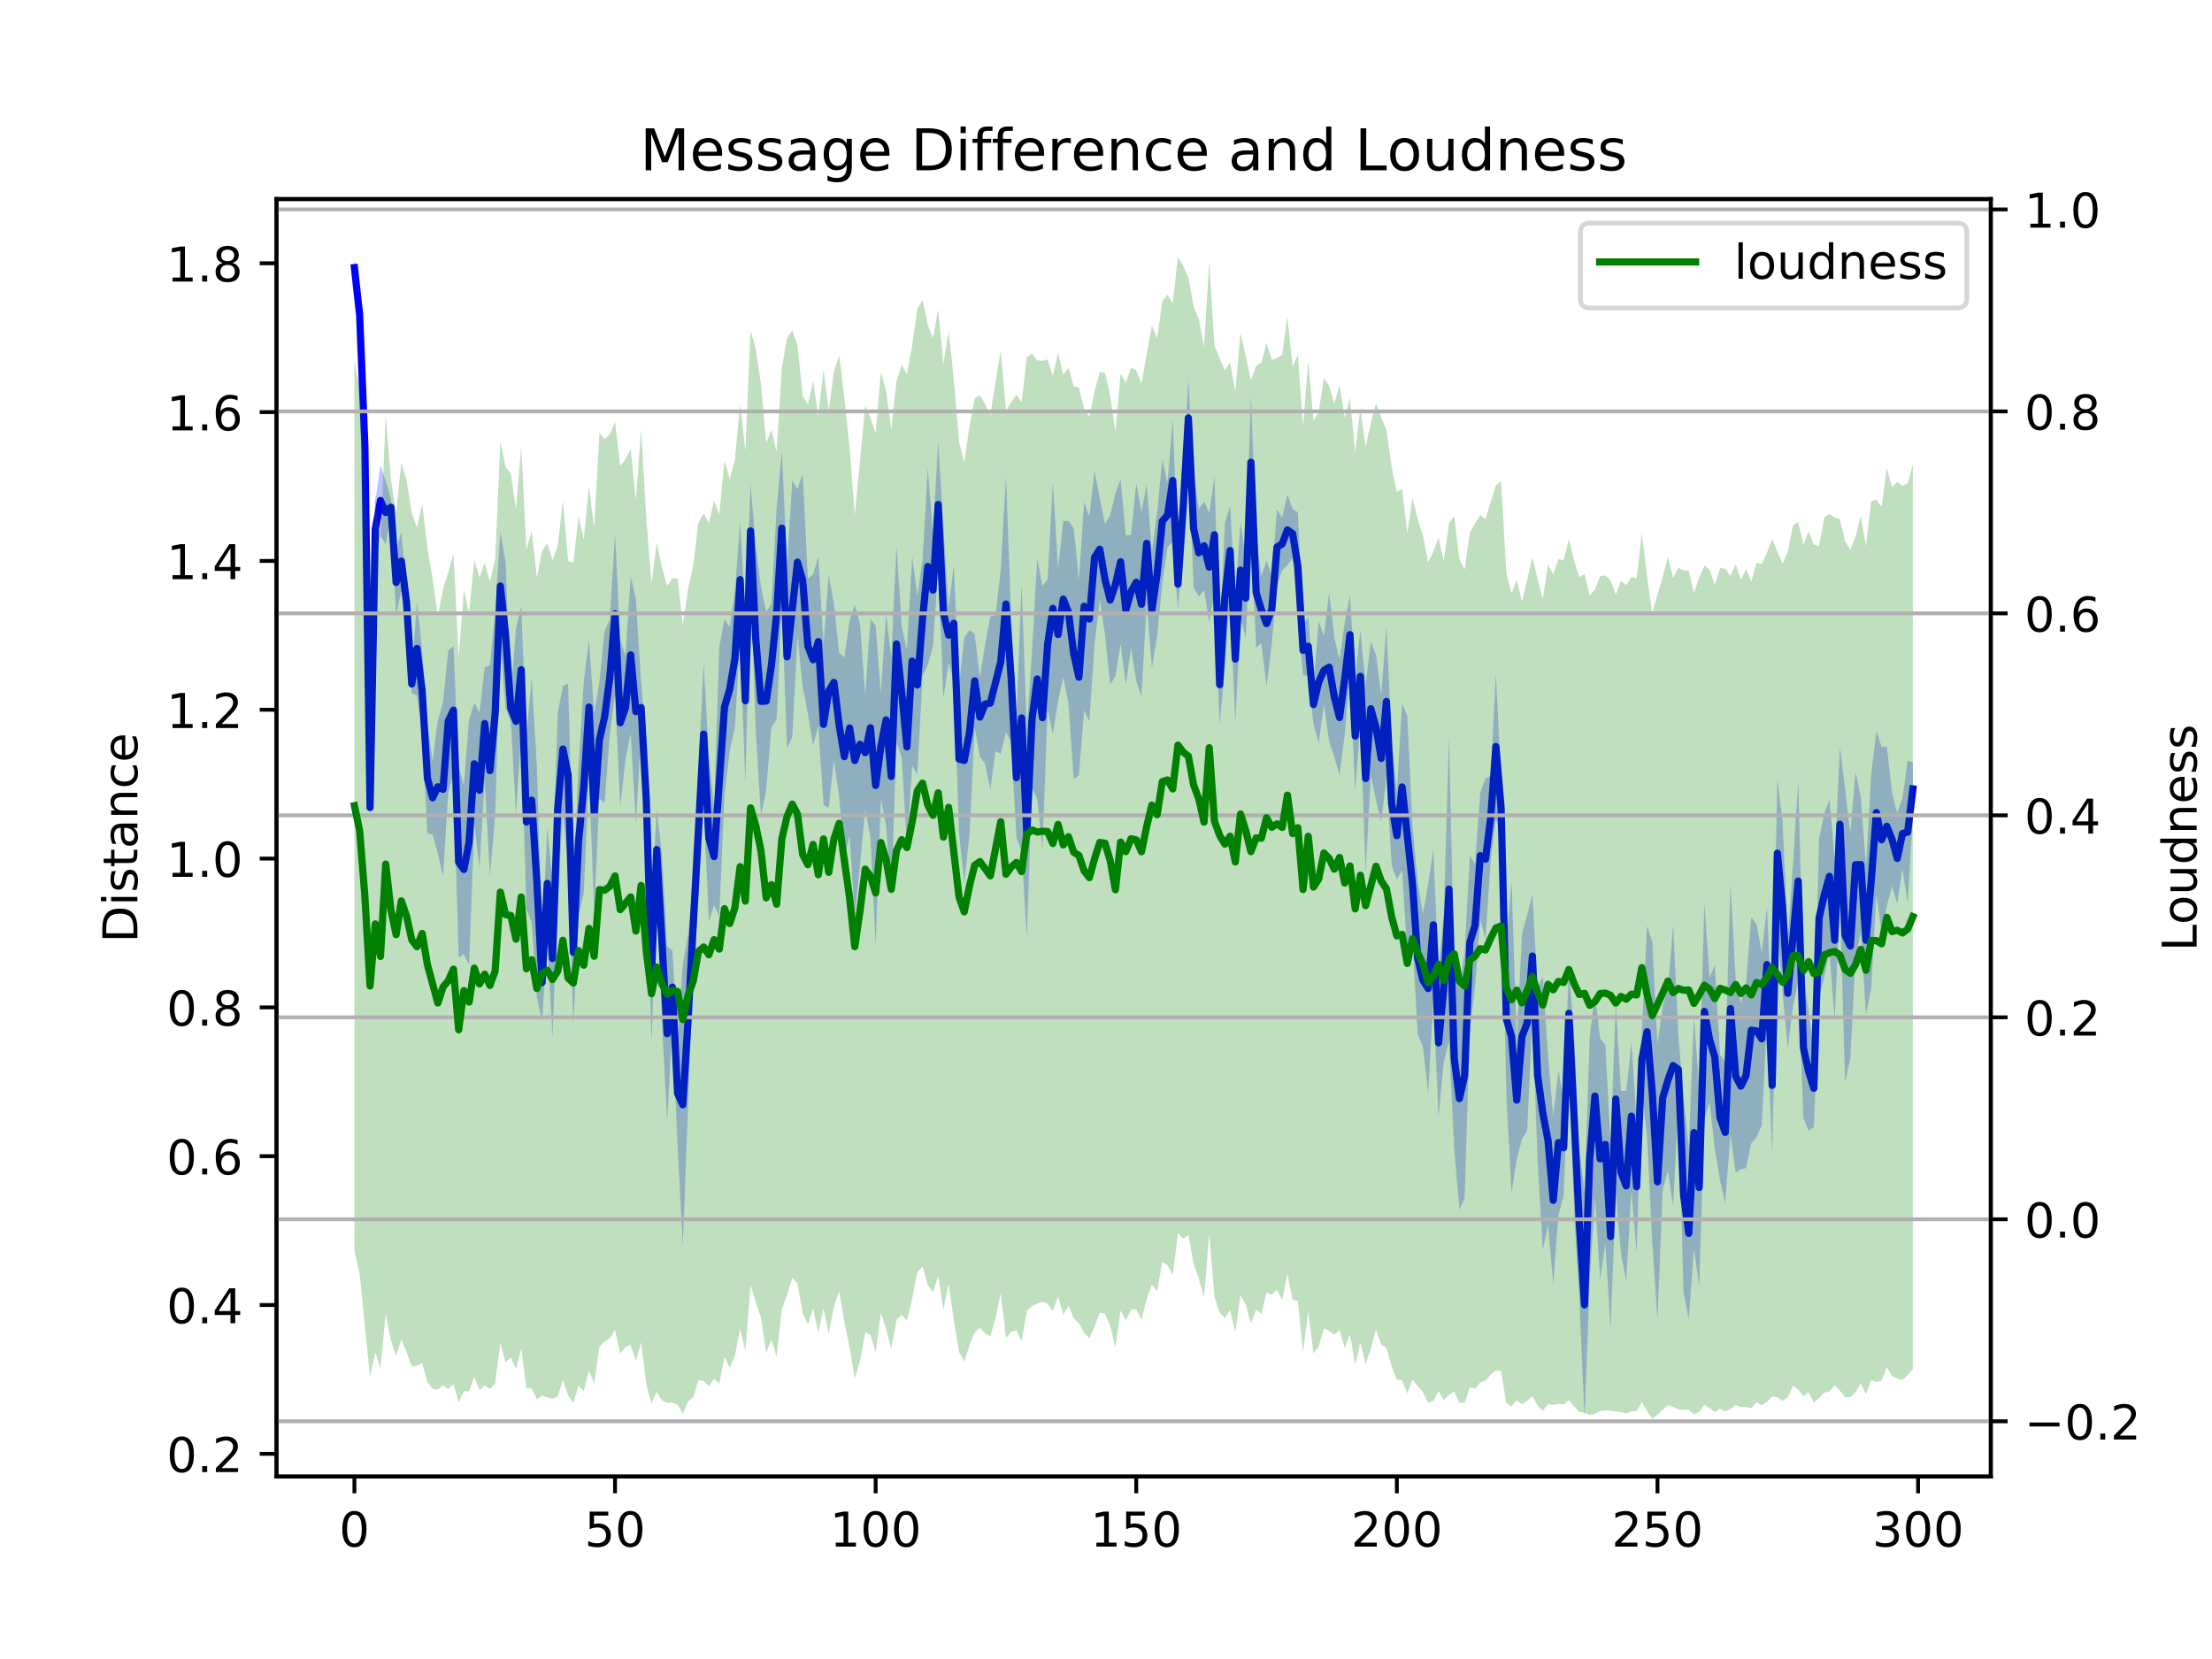 <?xml version="1.0" encoding="utf-8" standalone="no"?>
<!DOCTYPE svg PUBLIC "-//W3C//DTD SVG 1.1//EN"
  "http://www.w3.org/Graphics/SVG/1.1/DTD/svg11.dtd">
<!-- Created with matplotlib (https://matplotlib.org/) -->
<svg height="345.6pt" version="1.1" viewBox="0 0 460.8 345.6" width="460.8pt" xmlns="http://www.w3.org/2000/svg" xmlns:xlink="http://www.w3.org/1999/xlink">
 <defs>
  <style type="text/css">
*{stroke-linecap:butt;stroke-linejoin:round;}
  </style>
 </defs>
 <g id="figure_1">
  <g id="patch_1">
   <path d="M 0 345.6 
L 460.8 345.6 
L 460.8 0 
L 0 0 
z
" style="fill:#ffffff;"/>
  </g>
  <g id="axes_1">
   <g id="patch_2">
    <path d="M 57.6 307.584 
L 414.72 307.584 
L 414.72 41.472 
L 57.6 41.472 
z
" style="fill:#ffffff;"/>
   </g>
   <g id="PolyCollection_1">
    <path clip-path="url(#pc96d1f8519)" d="M 73.833 53.568 
L 73.833 57.921 
L 74.919 68.436 
L 76.004 99.193 
L 77.09 171.301 
L 78.176 116.076 
L 79.262 111.681 
L 80.348 113.389 
L 81.433 107.505 
L 82.519 128.032 
L 83.605 123.08 
L 84.691 128.368 
L 85.777 144.423 
L 86.862 144.883 
L 87.948 152.425 
L 89.034 173.665 
L 90.12 173.858 
L 91.206 177.771 
L 92.291 182.563 
L 93.377 164.947 
L 94.463 161.295 
L 95.549 199.468 
L 96.635 198.757 
L 97.72 200.936 
L 98.806 171.805 
L 99.892 180.829 
L 100.978 162.46 
L 102.064 182.491 
L 103.149 170.004 
L 104.235 133.396 
L 105.321 147.45 
L 106.407 150.295 
L 107.493 169.601 
L 108.578 152.788 
L 109.664 189.368 
L 110.75 192.177 
L 111.836 207.66 
L 112.922 212.749 
L 114.007 195.608 
L 115.093 216.136 
L 116.179 188.345 
L 117.265 169.168 
L 118.351 180.546 
L 119.436 213.612 
L 120.522 190.597 
L 121.608 186.149 
L 122.694 161.297 
L 123.78 189.976 
L 124.865 166.331 
L 125.951 167.296 
L 127.037 153.039 
L 128.123 144.628 
L 129.209 168.002 
L 130.294 158.223 
L 131.38 152.816 
L 132.466 171.63 
L 133.552 152.687 
L 134.638 179.154 
L 135.723 217.218 
L 136.809 185.219 
L 137.895 212.972 
L 138.981 233.545 
L 140.067 213.288 
L 141.152 238.594 
L 142.238 259.469 
L 143.324 230.576 
L 144.41 202.114 
L 145.496 187.442 
L 146.581 167.803 
L 147.667 191.91 
L 148.753 188.529 
L 149.839 190.819 
L 150.925 165.715 
L 152.01 156.5 
L 153.096 151.436 
L 154.182 132.801 
L 155.268 163.327 
L 156.354 120.331 
L 157.439 152.381 
L 158.525 169.931 
L 159.611 164.596 
L 160.697 151.536 
L 161.783 149.864 
L 162.868 126.052 
L 163.954 155.836 
L 165.04 153.573 
L 166.126 132.283 
L 167.212 143.075 
L 168.297 148.627 
L 169.383 155.261 
L 170.469 151.318 
L 171.555 167.659 
L 172.641 168.276 
L 173.726 158.354 
L 174.812 166.052 
L 175.898 178.342 
L 176.984 174.117 
L 178.07 190.843 
L 179.155 180.132 
L 180.241 168.719 
L 181.327 174.288 
L 182.413 196.881 
L 183.499 166.481 
L 184.584 171.967 
L 185.67 186.555 
L 186.756 154.628 
L 187.842 157.828 
L 188.928 175.833 
L 190.013 159.569 
L 191.099 161.308 
L 192.185 140.916 
L 193.271 138.498 
L 194.357 134.613 
L 195.442 118.25 
L 196.528 145.471 
L 197.614 138.139 
L 198.7 141.808 
L 199.786 173.489 
L 200.871 184.005 
L 201.957 173.892 
L 203.043 151.617 
L 204.129 157.618 
L 205.215 159.098 
L 206.3 164.513 
L 207.386 156.493 
L 208.472 157.019 
L 209.558 152.548 
L 210.644 154.519 
L 211.729 174.581 
L 212.815 177.327 
L 213.901 195.305 
L 214.987 164.148 
L 216.073 166.498 
L 217.158 176.992 
L 218.244 147.762 
L 219.33 152.952 
L 220.416 146.075 
L 221.502 141.065 
L 222.587 146.634 
L 223.673 162.362 
L 224.759 161.468 
L 225.845 147.979 
L 226.931 150.292 
L 228.016 134.156 
L 229.102 124.966 
L 230.188 132.253 
L 231.274 142.686 
L 232.36 140.816 
L 233.445 134.16 
L 234.531 142.563 
L 235.617 135.071 
L 236.703 141.907 
L 237.789 145.095 
L 238.875 125.412 
L 239.96 139.152 
L 241.046 132.395 
L 242.132 121.442 
L 243.218 114.05 
L 244.304 112.843 
L 245.389 126.962 
L 246.475 113.794 
L 247.561 94.905 
L 248.647 122.35 
L 249.733 124.282 
L 250.818 122.92 
L 251.904 129.505 
L 252.99 123.475 
L 254.076 150.805 
L 255.162 139.429 
L 256.247 123.961 
L 257.333 150.754 
L 258.419 128.774 
L 259.505 132.778 
L 260.591 110.298 
L 261.676 134.954 
L 262.762 134.011 
L 263.848 143.008 
L 264.934 134.082 
L 266.02 121.799 
L 267.105 118.804 
L 268.191 117.726 
L 269.277 116.311 
L 270.363 129.08 
L 271.449 140.709 
L 272.534 140.762 
L 273.62 150.842 
L 274.706 154.809 
L 275.792 146.826 
L 276.878 154.533 
L 277.963 157.67 
L 279.049 161.495 
L 280.135 153.029 
L 281.221 140.406 
L 282.307 164.886 
L 283.392 150.552 
L 284.478 181.699 
L 285.564 161.576 
L 286.65 166.701 
L 287.736 171.208 
L 288.821 161.819 
L 289.907 180.234 
L 290.993 183.187 
L 292.079 181.255 
L 293.165 199.06 
L 294.25 196.291 
L 295.336 215.498 
L 296.422 218.028 
L 297.508 227.685 
L 298.594 208.492 
L 299.679 232.569 
L 300.765 221.21 
L 301.851 216.949 
L 302.937 239.204 
L 304.023 251.957 
L 305.108 249.72 
L 306.194 214.399 
L 307.28 205.648 
L 308.366 191.476 
L 309.452 195.753 
L 310.537 179.2 
L 311.623 170.656 
L 312.709 174.133 
L 313.795 228.064 
L 314.881 248.417 
L 315.966 241.543 
L 317.052 237.294 
L 318.138 235.553 
L 319.224 212.066 
L 320.31 242.066 
L 321.395 260.308 
L 322.481 255.206 
L 323.567 267.515 
L 324.653 253.13 
L 325.739 248.984 
L 326.824 220.136 
L 327.91 252.627 
L 328.996 270.204 
L 330.082 295.488 
L 331.168 266.861 
L 332.253 249.474 
L 333.339 266.499 
L 334.425 259.123 
L 335.511 276.852 
L 336.597 248.762 
L 337.682 261.167 
L 338.768 266.801 
L 339.854 248.067 
L 340.94 260.915 
L 342.026 226.958 
L 343.111 236.939 
L 344.197 258.892 
L 345.283 274.915 
L 346.369 247.872 
L 347.455 243.962 
L 348.54 251.268 
L 349.626 230.127 
L 350.712 269.201 
L 351.798 274.876 
L 352.884 260.056 
L 353.969 268.068 
L 355.055 233.251 
L 356.141 229.557 
L 357.227 239.459 
L 358.313 245.912 
L 359.398 250.645 
L 360.484 236.191 
L 361.57 244.339 
L 362.656 243.574 
L 363.742 243.333 
L 364.827 238.159 
L 365.913 236.956 
L 366.999 234.433 
L 368.085 212.934 
L 369.171 240.246 
L 370.256 192.975 
L 371.342 206.743 
L 372.428 218.351 
L 373.514 209.562 
L 374.6 204.499 
L 375.685 232.96 
L 376.771 235.557 
L 377.857 234.811 
L 378.943 207.869 
L 380.029 203.312 
L 381.114 198.618 
L 382.2 212.454 
L 383.286 187.735 
L 384.372 225.389 
L 385.458 220.545 
L 386.543 199.435 
L 387.629 194.21 
L 388.715 211.458 
L 389.801 205.892 
L 390.887 186.34 
L 391.972 194.258 
L 393.058 188.78 
L 394.144 184.623 
L 395.23 188.242 
L 396.316 181.046 
L 397.401 188.213 
L 398.487 169.851 
L 398.487 158.822 
L 398.487 158.822 
L 397.401 158.465 
L 396.316 166.245 
L 395.23 169.411 
L 394.144 165.062 
L 393.058 155.483 
L 391.972 155.626 
L 390.887 152.217 
L 389.801 161.344 
L 388.715 180.292 
L 387.629 166.004 
L 386.543 160.828 
L 385.458 173.593 
L 384.372 164.415 
L 383.286 155.682 
L 382.2 179.298 
L 381.114 166.501 
L 380.029 169.514 
L 378.943 174.649 
L 377.857 218.618 
L 376.771 210.855 
L 375.685 203.661 
L 374.6 162.575 
L 373.514 180.296 
L 372.428 195.52 
L 371.342 171.116 
L 370.256 162.482 
L 369.171 211.963 
L 368.085 188.973 
L 366.999 198.375 
L 365.913 192.538 
L 364.827 191.06 
L 363.742 204.712 
L 362.656 208.968 
L 361.57 204.052 
L 360.484 184.026 
L 359.398 221.15 
L 358.313 219.721 
L 357.227 201.024 
L 356.141 203.62 
L 355.055 188.131 
L 353.969 226.672 
L 352.884 211.828 
L 351.798 238.97 
L 350.712 228.527 
L 349.626 215.463 
L 348.54 192.678 
L 347.455 206.102 
L 346.369 209.559 
L 345.283 217.466 
L 344.197 196.141 
L 343.111 192.919 
L 342.026 214.52 
L 340.94 233.501 
L 339.854 216.971 
L 338.768 227.272 
L 337.682 227.237 
L 336.597 209.132 
L 335.511 238.351 
L 334.425 217.68 
L 333.339 216.323 
L 332.253 207.182 
L 331.168 215.987 
L 330.082 248.188 
L 328.996 239.219 
L 327.91 215.472 
L 326.824 202.047 
L 325.739 229.195 
L 324.653 222.896 
L 323.567 232.574 
L 322.481 219.9 
L 321.395 203.447 
L 320.31 205.875 
L 319.224 186.26 
L 318.138 190.662 
L 317.052 194.575 
L 315.966 216.811 
L 314.881 183.51 
L 313.795 196.411 
L 312.709 162.581 
L 311.623 140.38 
L 310.537 161.597 
L 309.452 162.193 
L 308.366 165.005 
L 307.28 179.875 
L 306.194 178.328 
L 305.108 198.372 
L 304.023 205.766 
L 302.937 201.633 
L 301.851 153.484 
L 300.765 190.464 
L 299.679 201.915 
L 298.594 176.828 
L 297.508 184.16 
L 296.422 190.384 
L 295.336 183.689 
L 294.25 172.038 
L 293.165 149.081 
L 292.079 146.613 
L 290.993 164.984 
L 289.907 154.57 
L 288.821 130.428 
L 287.736 144.791 
L 286.65 136.382 
L 285.564 133.701 
L 284.478 142.673 
L 283.392 131.224 
L 282.307 141.803 
L 281.221 124.012 
L 280.135 129.705 
L 279.049 137.451 
L 277.963 132.699 
L 276.878 123.43 
L 275.792 132.505 
L 274.706 129.401 
L 273.62 142.703 
L 272.534 128.488 
L 271.449 130.255 
L 270.363 106.725 
L 269.277 106.013 
L 268.191 103.078 
L 267.105 107.817 
L 266.02 106.161 
L 264.934 119.85 
L 263.848 116.814 
L 262.762 119.988 
L 261.676 111.903 
L 260.591 82.272 
L 259.505 116.422 
L 258.419 108.763 
L 257.333 123.84 
L 256.247 105.416 
L 255.162 108.981 
L 254.076 134.458 
L 252.99 99.322 
L 251.904 106.825 
L 250.818 104.483 
L 249.733 106.06 
L 248.647 97.822 
L 247.561 79.233 
L 246.475 97.663 
L 245.389 116.421 
L 244.304 87.341 
L 243.218 100.591 
L 242.132 95.678 
L 241.046 106.739 
L 239.96 114.9 
L 238.875 100.972 
L 237.789 106.69 
L 236.703 100.678 
L 235.617 111.392 
L 234.531 111.567 
L 233.445 99.907 
L 232.36 102.75 
L 231.274 107.311 
L 230.188 109.175 
L 229.102 103.847 
L 228.016 98.143 
L 226.931 107.618 
L 225.845 104.593 
L 224.759 120.69 
L 223.673 110.033 
L 222.587 108.491 
L 221.502 108.547 
L 220.416 118.313 
L 219.33 100.516 
L 218.244 120.642 
L 217.158 122.03 
L 216.073 116.393 
L 214.987 135.527 
L 213.901 151.808 
L 212.815 121.799 
L 211.729 149.421 
L 210.644 128.288 
L 209.558 99.104 
L 208.472 118.708 
L 207.386 128.144 
L 206.3 128.423 
L 205.215 134.252 
L 204.129 141.157 
L 203.043 132.032 
L 201.957 131.256 
L 200.871 132.826 
L 199.786 142.792 
L 198.7 117.871 
L 197.614 126.48 
L 196.528 109.854 
L 195.442 91.947 
L 194.357 111.246 
L 193.271 97.538 
L 192.185 116.766 
L 191.099 124.076 
L 190.013 115.865 
L 188.928 135.363 
L 187.842 130.584 
L 186.756 113.681 
L 185.67 136.946 
L 184.584 127.951 
L 183.499 144.457 
L 182.413 130.361 
L 181.327 128.93 
L 180.241 144.883 
L 179.155 129.981 
L 178.07 126.026 
L 176.984 129.191 
L 175.898 136.909 
L 174.812 136.021 
L 173.726 125.962 
L 172.641 119.652 
L 171.555 134.142 
L 170.469 115.993 
L 169.383 119.628 
L 168.297 120.532 
L 167.212 98.713 
L 166.126 101.93 
L 165.04 100.085 
L 163.954 117.839 
L 162.868 93.997 
L 161.783 105.94 
L 160.697 125.753 
L 159.611 127.489 
L 158.525 122.288 
L 157.439 113.729 
L 156.354 100.866 
L 155.268 128.633 
L 154.182 108.69 
L 153.096 122.975 
L 152.01 130.618 
L 150.925 128.92 
L 149.839 134.786 
L 148.753 168.356 
L 147.667 157.236 
L 146.581 138.059 
L 145.496 160.611 
L 144.41 183.207 
L 143.324 194.781 
L 142.238 200.832 
L 141.152 216.889 
L 140.067 197.993 
L 138.981 197.147 
L 137.895 177.906 
L 136.809 168.743 
L 135.723 187.847 
L 134.638 154.184 
L 133.552 142.1 
L 132.466 124.861 
L 131.38 120.043 
L 130.294 136.65 
L 129.209 133.132 
L 128.123 111.11 
L 127.037 129.126 
L 125.951 131.338 
L 124.865 141.981 
L 123.78 148.595 
L 122.694 133.287 
L 121.608 141.973 
L 120.522 159.814 
L 119.436 183.199 
L 118.351 142.409 
L 117.265 142.897 
L 116.179 148.482 
L 115.093 183.223 
L 114.007 172.445 
L 112.922 196.614 
L 111.836 159.544 
L 110.75 141.181 
L 109.664 153.104 
L 108.578 126.231 
L 107.493 130.934 
L 106.407 144.8 
L 105.321 117.065 
L 104.235 110.779 
L 103.149 127.269 
L 102.064 138.576 
L 100.978 138.992 
L 99.892 148.4 
L 98.806 146.427 
L 97.72 149.899 
L 96.635 163.503 
L 95.549 159.768 
L 94.463 134.583 
L 93.377 135.526 
L 92.291 146.303 
L 91.206 150.014 
L 90.12 158.505 
L 89.034 150.595 
L 87.948 135.619 
L 86.862 125.291 
L 85.777 140.549 
L 84.691 122.652 
L 83.605 110.681 
L 82.519 114.626 
L 81.433 103.817 
L 80.348 100.125 
L 79.262 96.847 
L 78.176 104.369 
L 77.09 165.13 
L 76.004 86.303 
L 74.919 62.75 
L 73.833 53.568 
z
" style="fill:#0000ff;fill-opacity:0.25;"/>
   </g>
   <g id="matplotlib.axis_1">
    <g id="xtick_1">
     <g id="line2d_1">
      <defs>
       <path d="M 0 0 
L 0 3.5 
" id="m8874eacb78" style="stroke:#000000;stroke-width:0.8;"/>
      </defs>
      <g>
       <use style="stroke:#000000;stroke-width:0.8;" x="73.833" xlink:href="#m8874eacb78" y="307.584"/>
      </g>
     </g>
     <g id="text_1">
      <!-- 0 -->
      <defs>
       <path d="M 31.781 66.406 
Q 24.172 66.406 20.328 58.906 
Q 16.5 51.422 16.5 36.375 
Q 16.5 21.391 20.328 13.891 
Q 24.172 6.391 31.781 6.391 
Q 39.453 6.391 43.281 13.891 
Q 47.125 21.391 47.125 36.375 
Q 47.125 51.422 43.281 58.906 
Q 39.453 66.406 31.781 66.406 
z
M 31.781 74.219 
Q 44.047 74.219 50.516 64.516 
Q 56.984 54.828 56.984 36.375 
Q 56.984 17.969 50.516 8.266 
Q 44.047 -1.422 31.781 -1.422 
Q 19.531 -1.422 13.062 8.266 
Q 6.594 17.969 6.594 36.375 
Q 6.594 54.828 13.062 64.516 
Q 19.531 74.219 31.781 74.219 
z
" id="DejaVuSans-48"/>
      </defs>
      <g transform="translate(70.651 322.182)scale(0.1 -0.1)">
       <use xlink:href="#DejaVuSans-48"/>
      </g>
     </g>
    </g>
    <g id="xtick_2">
     <g id="line2d_2">
      <g>
       <use style="stroke:#000000;stroke-width:0.8;" x="128.123" xlink:href="#m8874eacb78" y="307.584"/>
      </g>
     </g>
     <g id="text_2">
      <!-- 50 -->
      <defs>
       <path d="M 10.797 72.906 
L 49.516 72.906 
L 49.516 64.594 
L 19.828 64.594 
L 19.828 46.734 
Q 21.969 47.469 24.109 47.828 
Q 26.266 48.188 28.422 48.188 
Q 40.625 48.188 47.75 41.5 
Q 54.891 34.812 54.891 23.391 
Q 54.891 11.625 47.562 5.094 
Q 40.234 -1.422 26.906 -1.422 
Q 22.312 -1.422 17.547 -0.641 
Q 12.797 0.141 7.719 1.703 
L 7.719 11.625 
Q 12.109 9.234 16.797 8.062 
Q 21.484 6.891 26.703 6.891 
Q 35.156 6.891 40.078 11.328 
Q 45.016 15.766 45.016 23.391 
Q 45.016 31 40.078 35.438 
Q 35.156 39.891 26.703 39.891 
Q 22.75 39.891 18.812 39.016 
Q 14.891 38.141 10.797 36.281 
z
" id="DejaVuSans-53"/>
      </defs>
      <g transform="translate(121.76 322.182)scale(0.1 -0.1)">
       <use xlink:href="#DejaVuSans-53"/>
       <use x="63.623" xlink:href="#DejaVuSans-48"/>
      </g>
     </g>
    </g>
    <g id="xtick_3">
     <g id="line2d_3">
      <g>
       <use style="stroke:#000000;stroke-width:0.8;" x="182.413" xlink:href="#m8874eacb78" y="307.584"/>
      </g>
     </g>
     <g id="text_3">
      <!-- 100 -->
      <defs>
       <path d="M 12.406 8.297 
L 28.516 8.297 
L 28.516 63.922 
L 10.984 60.406 
L 10.984 69.391 
L 28.422 72.906 
L 38.281 72.906 
L 38.281 8.297 
L 54.391 8.297 
L 54.391 0 
L 12.406 0 
z
" id="DejaVuSans-49"/>
      </defs>
      <g transform="translate(172.869 322.182)scale(0.1 -0.1)">
       <use xlink:href="#DejaVuSans-49"/>
       <use x="63.623" xlink:href="#DejaVuSans-48"/>
       <use x="127.246" xlink:href="#DejaVuSans-48"/>
      </g>
     </g>
    </g>
    <g id="xtick_4">
     <g id="line2d_4">
      <g>
       <use style="stroke:#000000;stroke-width:0.8;" x="236.703" xlink:href="#m8874eacb78" y="307.584"/>
      </g>
     </g>
     <g id="text_4">
      <!-- 150 -->
      <g transform="translate(227.159 322.182)scale(0.1 -0.1)">
       <use xlink:href="#DejaVuSans-49"/>
       <use x="63.623" xlink:href="#DejaVuSans-53"/>
       <use x="127.246" xlink:href="#DejaVuSans-48"/>
      </g>
     </g>
    </g>
    <g id="xtick_5">
     <g id="line2d_5">
      <g>
       <use style="stroke:#000000;stroke-width:0.8;" x="290.993" xlink:href="#m8874eacb78" y="307.584"/>
      </g>
     </g>
     <g id="text_5">
      <!-- 200 -->
      <defs>
       <path d="M 19.188 8.297 
L 53.609 8.297 
L 53.609 0 
L 7.328 0 
L 7.328 8.297 
Q 12.938 14.109 22.625 23.891 
Q 32.328 33.688 34.812 36.531 
Q 39.547 41.844 41.422 45.531 
Q 43.312 49.219 43.312 52.781 
Q 43.312 58.594 39.234 62.25 
Q 35.156 65.922 28.609 65.922 
Q 23.969 65.922 18.812 64.312 
Q 13.672 62.703 7.812 59.422 
L 7.812 69.391 
Q 13.766 71.781 18.938 73 
Q 24.125 74.219 28.422 74.219 
Q 39.75 74.219 46.484 68.547 
Q 53.219 62.891 53.219 53.422 
Q 53.219 48.922 51.531 44.891 
Q 49.859 40.875 45.406 35.406 
Q 44.188 33.984 37.641 27.219 
Q 31.109 20.453 19.188 8.297 
z
" id="DejaVuSans-50"/>
      </defs>
      <g transform="translate(281.449 322.182)scale(0.1 -0.1)">
       <use xlink:href="#DejaVuSans-50"/>
       <use x="63.623" xlink:href="#DejaVuSans-48"/>
       <use x="127.246" xlink:href="#DejaVuSans-48"/>
      </g>
     </g>
    </g>
    <g id="xtick_6">
     <g id="line2d_6">
      <g>
       <use style="stroke:#000000;stroke-width:0.8;" x="345.283" xlink:href="#m8874eacb78" y="307.584"/>
      </g>
     </g>
     <g id="text_6">
      <!-- 250 -->
      <g transform="translate(335.739 322.182)scale(0.1 -0.1)">
       <use xlink:href="#DejaVuSans-50"/>
       <use x="63.623" xlink:href="#DejaVuSans-53"/>
       <use x="127.246" xlink:href="#DejaVuSans-48"/>
      </g>
     </g>
    </g>
    <g id="xtick_7">
     <g id="line2d_7">
      <g>
       <use style="stroke:#000000;stroke-width:0.8;" x="399.573" xlink:href="#m8874eacb78" y="307.584"/>
      </g>
     </g>
     <g id="text_7">
      <!-- 300 -->
      <defs>
       <path d="M 40.578 39.312 
Q 47.656 37.797 51.625 33 
Q 55.609 28.219 55.609 21.188 
Q 55.609 10.406 48.188 4.484 
Q 40.766 -1.422 27.094 -1.422 
Q 22.516 -1.422 17.656 -0.516 
Q 12.797 0.391 7.625 2.203 
L 7.625 11.719 
Q 11.719 9.328 16.594 8.109 
Q 21.484 6.891 26.812 6.891 
Q 36.078 6.891 40.938 10.547 
Q 45.797 14.203 45.797 21.188 
Q 45.797 27.641 41.281 31.266 
Q 36.766 34.906 28.719 34.906 
L 20.219 34.906 
L 20.219 43.016 
L 29.109 43.016 
Q 36.375 43.016 40.234 45.922 
Q 44.094 48.828 44.094 54.297 
Q 44.094 59.906 40.109 62.906 
Q 36.141 65.922 28.719 65.922 
Q 24.656 65.922 20.016 65.031 
Q 15.375 64.156 9.812 62.312 
L 9.812 71.094 
Q 15.438 72.656 20.344 73.438 
Q 25.25 74.219 29.594 74.219 
Q 40.828 74.219 47.359 69.109 
Q 53.906 64.016 53.906 55.328 
Q 53.906 49.266 50.438 45.094 
Q 46.969 40.922 40.578 39.312 
z
" id="DejaVuSans-51"/>
      </defs>
      <g transform="translate(390.029 322.182)scale(0.1 -0.1)">
       <use xlink:href="#DejaVuSans-51"/>
       <use x="63.623" xlink:href="#DejaVuSans-48"/>
       <use x="127.246" xlink:href="#DejaVuSans-48"/>
      </g>
     </g>
    </g>
   </g>
   <g id="matplotlib.axis_2">
    <g id="ytick_1">
     <g id="line2d_8">
      <defs>
       <path d="M 0 0 
L -3.5 0 
" id="m8b557a59c5" style="stroke:#000000;stroke-width:0.8;"/>
      </defs>
      <g>
       <use style="stroke:#000000;stroke-width:0.8;" x="57.6" xlink:href="#m8b557a59c5" y="302.86"/>
      </g>
     </g>
     <g id="text_8">
      <!-- 0.2 -->
      <defs>
       <path d="M 10.688 12.406 
L 21 12.406 
L 21 0 
L 10.688 0 
z
" id="DejaVuSans-46"/>
      </defs>
      <g transform="translate(34.697 306.66)scale(0.1 -0.1)">
       <use xlink:href="#DejaVuSans-48"/>
       <use x="63.623" xlink:href="#DejaVuSans-46"/>
       <use x="95.41" xlink:href="#DejaVuSans-50"/>
      </g>
     </g>
    </g>
    <g id="ytick_2">
     <g id="line2d_9">
      <g>
       <use style="stroke:#000000;stroke-width:0.8;" x="57.6" xlink:href="#m8b557a59c5" y="271.859"/>
      </g>
     </g>
     <g id="text_9">
      <!-- 0.4 -->
      <defs>
       <path d="M 37.797 64.312 
L 12.891 25.391 
L 37.797 25.391 
z
M 35.203 72.906 
L 47.609 72.906 
L 47.609 25.391 
L 58.016 25.391 
L 58.016 17.188 
L 47.609 17.188 
L 47.609 0 
L 37.797 0 
L 37.797 17.188 
L 4.891 17.188 
L 4.891 26.703 
z
" id="DejaVuSans-52"/>
      </defs>
      <g transform="translate(34.697 275.658)scale(0.1 -0.1)">
       <use xlink:href="#DejaVuSans-48"/>
       <use x="63.623" xlink:href="#DejaVuSans-46"/>
       <use x="95.41" xlink:href="#DejaVuSans-52"/>
      </g>
     </g>
    </g>
    <g id="ytick_3">
     <g id="line2d_10">
      <g>
       <use style="stroke:#000000;stroke-width:0.8;" x="57.6" xlink:href="#m8b557a59c5" y="240.858"/>
      </g>
     </g>
     <g id="text_10">
      <!-- 0.6 -->
      <defs>
       <path d="M 33.016 40.375 
Q 26.375 40.375 22.484 35.828 
Q 18.609 31.297 18.609 23.391 
Q 18.609 15.531 22.484 10.953 
Q 26.375 6.391 33.016 6.391 
Q 39.656 6.391 43.531 10.953 
Q 47.406 15.531 47.406 23.391 
Q 47.406 31.297 43.531 35.828 
Q 39.656 40.375 33.016 40.375 
z
M 52.594 71.297 
L 52.594 62.312 
Q 48.875 64.062 45.094 64.984 
Q 41.312 65.922 37.594 65.922 
Q 27.828 65.922 22.672 59.328 
Q 17.531 52.734 16.797 39.406 
Q 19.672 43.656 24.016 45.922 
Q 28.375 48.188 33.594 48.188 
Q 44.578 48.188 50.953 41.516 
Q 57.328 34.859 57.328 23.391 
Q 57.328 12.156 50.688 5.359 
Q 44.047 -1.422 33.016 -1.422 
Q 20.359 -1.422 13.672 8.266 
Q 6.984 17.969 6.984 36.375 
Q 6.984 53.656 15.188 63.938 
Q 23.391 74.219 37.203 74.219 
Q 40.922 74.219 44.703 73.484 
Q 48.484 72.75 52.594 71.297 
z
" id="DejaVuSans-54"/>
      </defs>
      <g transform="translate(34.697 244.657)scale(0.1 -0.1)">
       <use xlink:href="#DejaVuSans-48"/>
       <use x="63.623" xlink:href="#DejaVuSans-46"/>
       <use x="95.41" xlink:href="#DejaVuSans-54"/>
      </g>
     </g>
    </g>
    <g id="ytick_4">
     <g id="line2d_11">
      <g>
       <use style="stroke:#000000;stroke-width:0.8;" x="57.6" xlink:href="#m8b557a59c5" y="209.857"/>
      </g>
     </g>
     <g id="text_11">
      <!-- 0.8 -->
      <defs>
       <path d="M 31.781 34.625 
Q 24.75 34.625 20.719 30.859 
Q 16.703 27.094 16.703 20.516 
Q 16.703 13.922 20.719 10.156 
Q 24.75 6.391 31.781 6.391 
Q 38.812 6.391 42.859 10.172 
Q 46.922 13.969 46.922 20.516 
Q 46.922 27.094 42.891 30.859 
Q 38.875 34.625 31.781 34.625 
z
M 21.922 38.812 
Q 15.578 40.375 12.031 44.719 
Q 8.5 49.078 8.5 55.328 
Q 8.5 64.062 14.719 69.141 
Q 20.953 74.219 31.781 74.219 
Q 42.672 74.219 48.875 69.141 
Q 55.078 64.062 55.078 55.328 
Q 55.078 49.078 51.531 44.719 
Q 48 40.375 41.703 38.812 
Q 48.828 37.156 52.797 32.312 
Q 56.781 27.484 56.781 20.516 
Q 56.781 9.906 50.312 4.234 
Q 43.844 -1.422 31.781 -1.422 
Q 19.734 -1.422 13.25 4.234 
Q 6.781 9.906 6.781 20.516 
Q 6.781 27.484 10.781 32.312 
Q 14.797 37.156 21.922 38.812 
z
M 18.312 54.391 
Q 18.312 48.734 21.844 45.562 
Q 25.391 42.391 31.781 42.391 
Q 38.141 42.391 41.719 45.562 
Q 45.312 48.734 45.312 54.391 
Q 45.312 60.062 41.719 63.234 
Q 38.141 66.406 31.781 66.406 
Q 25.391 66.406 21.844 63.234 
Q 18.312 60.062 18.312 54.391 
z
" id="DejaVuSans-56"/>
      </defs>
      <g transform="translate(34.697 213.656)scale(0.1 -0.1)">
       <use xlink:href="#DejaVuSans-48"/>
       <use x="63.623" xlink:href="#DejaVuSans-46"/>
       <use x="95.41" xlink:href="#DejaVuSans-56"/>
      </g>
     </g>
    </g>
    <g id="ytick_5">
     <g id="line2d_12">
      <g>
       <use style="stroke:#000000;stroke-width:0.8;" x="57.6" xlink:href="#m8b557a59c5" y="178.856"/>
      </g>
     </g>
     <g id="text_12">
      <!-- 1.0 -->
      <g transform="translate(34.697 182.655)scale(0.1 -0.1)">
       <use xlink:href="#DejaVuSans-49"/>
       <use x="63.623" xlink:href="#DejaVuSans-46"/>
       <use x="95.41" xlink:href="#DejaVuSans-48"/>
      </g>
     </g>
    </g>
    <g id="ytick_6">
     <g id="line2d_13">
      <g>
       <use style="stroke:#000000;stroke-width:0.8;" x="57.6" xlink:href="#m8b557a59c5" y="147.854"/>
      </g>
     </g>
     <g id="text_13">
      <!-- 1.2 -->
      <g transform="translate(34.697 151.654)scale(0.1 -0.1)">
       <use xlink:href="#DejaVuSans-49"/>
       <use x="63.623" xlink:href="#DejaVuSans-46"/>
       <use x="95.41" xlink:href="#DejaVuSans-50"/>
      </g>
     </g>
    </g>
    <g id="ytick_7">
     <g id="line2d_14">
      <g>
       <use style="stroke:#000000;stroke-width:0.8;" x="57.6" xlink:href="#m8b557a59c5" y="116.853"/>
      </g>
     </g>
     <g id="text_14">
      <!-- 1.4 -->
      <g transform="translate(34.697 120.652)scale(0.1 -0.1)">
       <use xlink:href="#DejaVuSans-49"/>
       <use x="63.623" xlink:href="#DejaVuSans-46"/>
       <use x="95.41" xlink:href="#DejaVuSans-52"/>
      </g>
     </g>
    </g>
    <g id="ytick_8">
     <g id="line2d_15">
      <g>
       <use style="stroke:#000000;stroke-width:0.8;" x="57.6" xlink:href="#m8b557a59c5" y="85.852"/>
      </g>
     </g>
     <g id="text_15">
      <!-- 1.6 -->
      <g transform="translate(34.697 89.651)scale(0.1 -0.1)">
       <use xlink:href="#DejaVuSans-49"/>
       <use x="63.623" xlink:href="#DejaVuSans-46"/>
       <use x="95.41" xlink:href="#DejaVuSans-54"/>
      </g>
     </g>
    </g>
    <g id="ytick_9">
     <g id="line2d_16">
      <g>
       <use style="stroke:#000000;stroke-width:0.8;" x="57.6" xlink:href="#m8b557a59c5" y="54.851"/>
      </g>
     </g>
     <g id="text_16">
      <!-- 1.8 -->
      <g transform="translate(34.697 58.65)scale(0.1 -0.1)">
       <use xlink:href="#DejaVuSans-49"/>
       <use x="63.623" xlink:href="#DejaVuSans-46"/>
       <use x="95.41" xlink:href="#DejaVuSans-56"/>
      </g>
     </g>
    </g>
    <g id="text_17">
     <!-- Distance -->
     <defs>
      <path d="M 19.672 64.797 
L 19.672 8.109 
L 31.594 8.109 
Q 46.688 8.109 53.688 14.938 
Q 60.688 21.781 60.688 36.531 
Q 60.688 51.172 53.688 57.984 
Q 46.688 64.797 31.594 64.797 
z
M 9.812 72.906 
L 30.078 72.906 
Q 51.266 72.906 61.172 64.094 
Q 71.094 55.281 71.094 36.531 
Q 71.094 17.672 61.125 8.828 
Q 51.172 0 30.078 0 
L 9.812 0 
z
" id="DejaVuSans-68"/>
      <path d="M 9.422 54.688 
L 18.406 54.688 
L 18.406 0 
L 9.422 0 
z
M 9.422 75.984 
L 18.406 75.984 
L 18.406 64.594 
L 9.422 64.594 
z
" id="DejaVuSans-105"/>
      <path d="M 44.281 53.078 
L 44.281 44.578 
Q 40.484 46.531 36.375 47.5 
Q 32.281 48.484 27.875 48.484 
Q 21.188 48.484 17.844 46.438 
Q 14.5 44.391 14.5 40.281 
Q 14.5 37.156 16.891 35.375 
Q 19.281 33.594 26.516 31.984 
L 29.594 31.297 
Q 39.156 29.25 43.188 25.516 
Q 47.219 21.781 47.219 15.094 
Q 47.219 7.469 41.188 3.016 
Q 35.156 -1.422 24.609 -1.422 
Q 20.219 -1.422 15.453 -0.562 
Q 10.688 0.297 5.422 2 
L 5.422 11.281 
Q 10.406 8.688 15.234 7.391 
Q 20.062 6.109 24.812 6.109 
Q 31.156 6.109 34.562 8.281 
Q 37.984 10.453 37.984 14.406 
Q 37.984 18.062 35.516 20.016 
Q 33.062 21.969 24.703 23.781 
L 21.578 24.516 
Q 13.234 26.266 9.516 29.906 
Q 5.812 33.547 5.812 39.891 
Q 5.812 47.609 11.281 51.797 
Q 16.75 56 26.812 56 
Q 31.781 56 36.172 55.266 
Q 40.578 54.547 44.281 53.078 
z
" id="DejaVuSans-115"/>
      <path d="M 18.312 70.219 
L 18.312 54.688 
L 36.812 54.688 
L 36.812 47.703 
L 18.312 47.703 
L 18.312 18.016 
Q 18.312 11.328 20.141 9.422 
Q 21.969 7.516 27.594 7.516 
L 36.812 7.516 
L 36.812 0 
L 27.594 0 
Q 17.188 0 13.234 3.875 
Q 9.281 7.766 9.281 18.016 
L 9.281 47.703 
L 2.688 47.703 
L 2.688 54.688 
L 9.281 54.688 
L 9.281 70.219 
z
" id="DejaVuSans-116"/>
      <path d="M 34.281 27.484 
Q 23.391 27.484 19.188 25 
Q 14.984 22.516 14.984 16.5 
Q 14.984 11.719 18.141 8.906 
Q 21.297 6.109 26.703 6.109 
Q 34.188 6.109 38.703 11.406 
Q 43.219 16.703 43.219 25.484 
L 43.219 27.484 
z
M 52.203 31.203 
L 52.203 0 
L 43.219 0 
L 43.219 8.297 
Q 40.141 3.328 35.547 0.953 
Q 30.953 -1.422 24.312 -1.422 
Q 15.922 -1.422 10.953 3.297 
Q 6 8.016 6 15.922 
Q 6 25.141 12.172 29.828 
Q 18.359 34.516 30.609 34.516 
L 43.219 34.516 
L 43.219 35.406 
Q 43.219 41.609 39.141 45 
Q 35.062 48.391 27.688 48.391 
Q 23 48.391 18.547 47.266 
Q 14.109 46.141 10.016 43.891 
L 10.016 52.203 
Q 14.938 54.109 19.578 55.047 
Q 24.219 56 28.609 56 
Q 40.484 56 46.344 49.844 
Q 52.203 43.703 52.203 31.203 
z
" id="DejaVuSans-97"/>
      <path d="M 54.891 33.016 
L 54.891 0 
L 45.906 0 
L 45.906 32.719 
Q 45.906 40.484 42.875 44.328 
Q 39.844 48.188 33.797 48.188 
Q 26.516 48.188 22.312 43.547 
Q 18.109 38.922 18.109 30.906 
L 18.109 0 
L 9.078 0 
L 9.078 54.688 
L 18.109 54.688 
L 18.109 46.188 
Q 21.344 51.125 25.703 53.562 
Q 30.078 56 35.797 56 
Q 45.219 56 50.047 50.172 
Q 54.891 44.344 54.891 33.016 
z
" id="DejaVuSans-110"/>
      <path d="M 48.781 52.594 
L 48.781 44.188 
Q 44.969 46.297 41.141 47.344 
Q 37.312 48.391 33.406 48.391 
Q 24.656 48.391 19.812 42.844 
Q 14.984 37.312 14.984 27.297 
Q 14.984 17.281 19.812 11.734 
Q 24.656 6.203 33.406 6.203 
Q 37.312 6.203 41.141 7.25 
Q 44.969 8.297 48.781 10.406 
L 48.781 2.094 
Q 45.016 0.344 40.984 -0.531 
Q 36.969 -1.422 32.422 -1.422 
Q 20.062 -1.422 12.781 6.344 
Q 5.516 14.109 5.516 27.297 
Q 5.516 40.672 12.859 48.328 
Q 20.219 56 33.016 56 
Q 37.156 56 41.109 55.141 
Q 45.062 54.297 48.781 52.594 
z
" id="DejaVuSans-99"/>
      <path d="M 56.203 29.594 
L 56.203 25.203 
L 14.891 25.203 
Q 15.484 15.922 20.484 11.062 
Q 25.484 6.203 34.422 6.203 
Q 39.594 6.203 44.453 7.469 
Q 49.312 8.734 54.109 11.281 
L 54.109 2.781 
Q 49.266 0.734 44.188 -0.344 
Q 39.109 -1.422 33.891 -1.422 
Q 20.797 -1.422 13.156 6.188 
Q 5.516 13.812 5.516 26.812 
Q 5.516 40.234 12.766 48.109 
Q 20.016 56 32.328 56 
Q 43.359 56 49.781 48.891 
Q 56.203 41.797 56.203 29.594 
z
M 47.219 32.234 
Q 47.125 39.594 43.094 43.984 
Q 39.062 48.391 32.422 48.391 
Q 24.906 48.391 20.391 44.141 
Q 15.875 39.891 15.188 32.172 
z
" id="DejaVuSans-101"/>
     </defs>
     <g transform="translate(28.617 196.391)rotate(-90)scale(0.1 -0.1)">
      <use xlink:href="#DejaVuSans-68"/>
      <use x="77.002" xlink:href="#DejaVuSans-105"/>
      <use x="104.785" xlink:href="#DejaVuSans-115"/>
      <use x="156.885" xlink:href="#DejaVuSans-116"/>
      <use x="196.094" xlink:href="#DejaVuSans-97"/>
      <use x="257.373" xlink:href="#DejaVuSans-110"/>
      <use x="320.752" xlink:href="#DejaVuSans-99"/>
      <use x="375.732" xlink:href="#DejaVuSans-101"/>
     </g>
    </g>
   </g>
   <g id="line2d_17">
    <path clip-path="url(#pc96d1f8519)" d="M 73.833 55.744 
L 74.919 65.593 
L 76.004 92.748 
L 77.09 168.215 
L 78.176 110.223 
L 79.262 104.264 
L 80.348 106.757 
L 81.433 105.661 
L 82.519 121.329 
L 83.605 116.88 
L 84.691 125.51 
L 85.777 142.486 
L 86.862 135.087 
L 87.948 144.022 
L 89.034 162.13 
L 90.12 166.181 
L 91.206 163.893 
L 92.291 164.433 
L 93.377 150.236 
L 94.463 147.939 
L 95.549 179.618 
L 96.635 181.13 
L 97.72 175.418 
L 98.806 159.116 
L 99.892 164.614 
L 100.978 150.726 
L 102.064 160.534 
L 103.149 148.637 
L 104.235 122.087 
L 105.321 132.257 
L 106.407 147.548 
L 107.493 150.267 
L 108.578 139.51 
L 109.664 171.236 
L 110.75 166.679 
L 111.836 183.602 
L 112.922 204.682 
L 114.007 184.027 
L 115.093 199.679 
L 116.179 168.413 
L 117.265 156.032 
L 118.351 161.478 
L 119.436 198.406 
L 120.522 175.206 
L 121.608 164.061 
L 122.694 147.292 
L 123.78 169.285 
L 124.865 154.156 
L 125.951 149.317 
L 127.037 141.082 
L 128.123 127.869 
L 129.209 150.567 
L 130.294 147.437 
L 131.38 136.43 
L 132.466 148.246 
L 133.552 147.394 
L 134.638 166.669 
L 135.723 202.532 
L 136.809 176.981 
L 138.981 215.346 
L 140.067 205.64 
L 141.152 227.741 
L 142.238 230.151 
L 143.324 212.679 
L 146.581 152.931 
L 147.667 174.573 
L 148.753 178.443 
L 150.925 147.318 
L 152.01 143.559 
L 153.096 137.205 
L 154.182 120.746 
L 155.268 145.98 
L 156.354 110.598 
L 157.439 133.055 
L 158.525 146.11 
L 159.611 146.043 
L 160.697 138.644 
L 161.783 127.902 
L 162.868 110.025 
L 163.954 136.838 
L 166.126 117.107 
L 167.212 120.894 
L 168.297 134.58 
L 169.383 137.444 
L 170.469 133.656 
L 171.555 150.9 
L 172.641 143.964 
L 173.726 142.158 
L 174.812 151.036 
L 175.898 157.626 
L 176.984 151.654 
L 178.07 158.434 
L 179.155 155.056 
L 180.241 156.801 
L 181.327 151.609 
L 182.413 163.621 
L 183.499 155.469 
L 184.584 149.959 
L 185.67 161.75 
L 186.756 134.155 
L 187.842 144.206 
L 188.928 155.598 
L 190.013 137.717 
L 191.099 142.692 
L 192.185 128.841 
L 193.271 118.018 
L 194.357 122.929 
L 195.442 105.098 
L 196.528 127.662 
L 197.614 132.31 
L 198.7 129.839 
L 199.786 158.14 
L 200.871 158.415 
L 201.957 152.574 
L 203.043 141.825 
L 204.129 149.387 
L 205.215 146.675 
L 206.3 146.468 
L 208.472 137.863 
L 209.558 125.826 
L 210.644 141.404 
L 211.729 162.001 
L 212.815 149.563 
L 213.901 173.557 
L 214.987 149.837 
L 216.073 141.445 
L 217.158 149.511 
L 218.244 134.202 
L 219.33 126.734 
L 220.416 132.194 
L 221.502 124.806 
L 222.587 127.562 
L 223.673 136.198 
L 224.759 141.079 
L 225.845 126.286 
L 226.931 128.955 
L 228.016 116.15 
L 229.102 114.407 
L 230.188 120.714 
L 231.274 124.999 
L 232.36 121.783 
L 233.445 117.033 
L 234.531 127.065 
L 235.617 123.231 
L 236.703 121.293 
L 237.789 125.893 
L 238.875 113.192 
L 239.96 127.026 
L 241.046 119.567 
L 242.132 108.56 
L 243.218 107.32 
L 244.304 100.092 
L 245.389 121.691 
L 246.475 105.729 
L 247.561 87.069 
L 248.647 110.086 
L 249.733 115.171 
L 250.818 113.702 
L 251.904 118.165 
L 252.99 111.398 
L 254.076 142.632 
L 255.162 124.205 
L 256.247 114.689 
L 257.333 137.297 
L 258.419 118.768 
L 259.505 124.6 
L 260.591 96.285 
L 261.676 123.429 
L 262.762 127 
L 263.848 129.911 
L 264.934 126.966 
L 266.02 113.98 
L 267.105 113.311 
L 268.191 110.402 
L 269.277 111.162 
L 270.363 117.902 
L 271.449 135.482 
L 272.534 134.625 
L 273.62 146.772 
L 274.706 142.105 
L 275.792 139.666 
L 276.878 138.982 
L 277.963 145.185 
L 279.049 149.473 
L 280.135 141.367 
L 281.221 132.209 
L 282.307 153.345 
L 283.392 140.888 
L 284.478 162.186 
L 285.564 147.639 
L 286.65 151.542 
L 287.736 158 
L 288.821 146.124 
L 289.907 167.402 
L 290.993 174.086 
L 292.079 163.934 
L 294.25 184.164 
L 295.336 199.593 
L 296.422 204.206 
L 297.508 205.923 
L 298.594 192.66 
L 299.679 217.242 
L 300.765 205.837 
L 301.851 185.216 
L 302.937 220.419 
L 304.023 228.861 
L 305.108 224.046 
L 306.194 196.363 
L 307.28 192.761 
L 308.366 178.241 
L 309.452 178.973 
L 310.537 170.399 
L 311.623 155.518 
L 312.709 168.357 
L 313.795 212.238 
L 314.881 215.964 
L 315.966 229.177 
L 317.052 215.934 
L 318.138 213.108 
L 319.224 199.163 
L 320.31 223.97 
L 321.395 231.877 
L 322.481 237.553 
L 323.567 250.044 
L 324.653 238.013 
L 325.739 239.09 
L 326.824 211.091 
L 328.996 254.712 
L 330.082 271.838 
L 331.168 241.424 
L 332.253 228.328 
L 333.339 241.411 
L 334.425 238.402 
L 335.511 257.601 
L 336.597 228.947 
L 337.682 244.202 
L 338.768 247.036 
L 339.854 232.519 
L 340.94 247.208 
L 342.026 220.739 
L 343.111 214.929 
L 344.197 227.517 
L 345.283 246.19 
L 346.369 228.715 
L 347.455 225.032 
L 348.54 221.973 
L 349.626 222.795 
L 350.712 248.864 
L 351.798 256.923 
L 352.884 235.942 
L 353.969 247.37 
L 355.055 210.691 
L 356.141 216.588 
L 357.227 220.242 
L 358.313 232.817 
L 359.398 235.897 
L 360.484 210.109 
L 361.57 224.195 
L 362.656 226.271 
L 363.742 224.023 
L 364.827 214.61 
L 365.913 214.747 
L 366.999 216.404 
L 368.085 200.954 
L 369.171 226.104 
L 370.256 177.729 
L 371.342 188.93 
L 372.428 206.935 
L 374.6 183.537 
L 375.685 218.311 
L 376.771 223.206 
L 377.857 226.714 
L 378.943 191.259 
L 380.029 186.413 
L 381.114 182.559 
L 382.2 195.876 
L 383.286 171.708 
L 384.372 194.902 
L 385.458 197.069 
L 386.543 180.132 
L 387.629 180.107 
L 388.715 195.875 
L 389.801 183.618 
L 390.887 169.278 
L 391.972 174.942 
L 393.058 172.132 
L 394.144 174.843 
L 395.23 178.826 
L 396.316 173.646 
L 397.401 173.339 
L 398.487 164.337 
L 398.487 164.337 
" style="fill:none;stroke:#0000ff;stroke-linecap:square;stroke-width:1.5;"/>
   </g>
   <g id="patch_3">
    <path d="M 57.6 307.584 
L 57.6 41.472 
" style="fill:none;stroke:#000000;stroke-linecap:square;stroke-linejoin:miter;stroke-width:0.8;"/>
   </g>
   <g id="patch_4">
    <path d="M 414.72 307.584 
L 414.72 41.472 
" style="fill:none;stroke:#000000;stroke-linecap:square;stroke-linejoin:miter;stroke-width:0.8;"/>
   </g>
   <g id="patch_5">
    <path d="M 57.6 307.584 
L 414.72 307.584 
" style="fill:none;stroke:#000000;stroke-linecap:square;stroke-linejoin:miter;stroke-width:0.8;"/>
   </g>
   <g id="patch_6">
    <path d="M 57.6 41.472 
L 414.72 41.472 
" style="fill:none;stroke:#000000;stroke-linecap:square;stroke-linejoin:miter;stroke-width:0.8;"/>
   </g>
  </g>
  <g id="axes_2">
   <g id="PolyCollection_2">
    <path clip-path="url(#pc96d1f8519)" d="M 73.833 75.153 
L 73.833 260.535 
L 74.919 265.335 
L 76.004 276.207 
L 77.09 286.864 
L 78.176 281.656 
L 79.262 285.133 
L 80.348 273.595 
L 81.433 279.259 
L 82.519 282.455 
L 83.605 279.011 
L 84.691 281.636 
L 85.777 284.653 
L 86.862 284.52 
L 87.948 283.932 
L 89.034 287.91 
L 90.12 289.348 
L 91.206 289.488 
L 92.291 288.614 
L 93.377 289.345 
L 94.463 288.415 
L 95.549 292.123 
L 96.635 289.801 
L 97.72 289.815 
L 98.806 286.76 
L 99.892 289.603 
L 100.978 288.644 
L 102.064 289.327 
L 103.149 288.173 
L 104.235 279.792 
L 105.321 283.791 
L 106.407 282.766 
L 107.493 285.189 
L 108.578 280.885 
L 109.664 289.105 
L 110.75 289.287 
L 111.836 291.501 
L 112.922 290.716 
L 114.007 291.089 
L 115.093 291.373 
L 116.179 290.913 
L 117.265 287.437 
L 118.351 290.673 
L 119.436 292.301 
L 120.522 288.625 
L 121.608 289.771 
L 122.694 285.473 
L 123.78 288.34 
L 124.865 280.551 
L 125.951 279.466 
L 127.037 278.821 
L 128.123 277.051 
L 129.209 281.931 
L 130.294 280.63 
L 131.38 280.187 
L 132.466 283.586 
L 133.552 279.581 
L 134.638 288.343 
L 135.723 292.369 
L 136.809 289.92 
L 137.895 291.749 
L 138.981 292.257 
L 140.067 292.171 
L 141.152 292.63 
L 142.238 294.583 
L 143.324 291.967 
L 144.41 291.033 
L 145.496 287.564 
L 146.581 287.647 
L 147.667 288.772 
L 148.753 287.218 
L 149.839 288.228 
L 150.925 282.665 
L 152.01 284.921 
L 153.096 282.413 
L 154.182 276.875 
L 155.268 281.474 
L 156.354 267.71 
L 157.439 271.331 
L 158.525 274.497 
L 159.611 281.807 
L 160.697 279.045 
L 161.783 282.609 
L 162.868 272.756 
L 163.954 269.814 
L 165.04 266.185 
L 166.126 267.337 
L 167.212 273.588 
L 168.297 275.933 
L 169.383 272.489 
L 170.469 277.68 
L 171.555 272.514 
L 172.641 277.828 
L 173.726 272.126 
L 174.812 269.001 
L 175.898 275.342 
L 176.984 280.688 
L 178.07 287.165 
L 179.155 283.518 
L 180.241 277.538 
L 181.327 278.088 
L 182.413 281.735 
L 183.499 273.498 
L 184.584 276.8 
L 185.67 281.015 
L 186.756 274.947 
L 187.842 273.873 
L 188.928 275.106 
L 190.013 270.509 
L 191.099 265.033 
L 192.185 263.824 
L 193.271 267.683 
L 194.357 269.239 
L 195.442 265.827 
L 196.528 272.888 
L 197.614 267.391 
L 198.7 275.121 
L 199.786 281.665 
L 200.871 283.63 
L 201.957 280.286 
L 203.043 277.549 
L 204.129 276.619 
L 205.215 277.74 
L 206.3 278.382 
L 207.386 274.569 
L 208.472 269.389 
L 209.558 278.719 
L 210.644 277.45 
L 211.729 277.106 
L 212.815 279.399 
L 213.901 273.049 
L 214.987 272.11 
L 216.073 271.592 
L 217.158 271.129 
L 218.244 271.583 
L 219.33 273.092 
L 220.416 270.049 
L 221.502 273.903 
L 222.587 272.006 
L 223.673 274.587 
L 224.759 275.66 
L 225.845 277.624 
L 226.931 278.825 
L 228.016 276.298 
L 229.102 273.48 
L 230.188 273.68 
L 231.274 276.174 
L 232.36 280.746 
L 233.445 273.012 
L 234.531 275.102 
L 235.617 272.878 
L 236.703 272.755 
L 237.789 274.944 
L 238.875 270.611 
L 239.96 267.608 
L 241.046 268.985 
L 242.132 262.886 
L 243.218 263.559 
L 244.304 265.584 
L 245.389 256.864 
L 246.475 258.059 
L 247.561 257.268 
L 248.647 263.247 
L 249.733 266.339 
L 250.818 270.297 
L 251.904 257.037 
L 252.99 270.156 
L 254.076 273.406 
L 255.162 274.578 
L 256.247 272.897 
L 257.333 277.525 
L 258.419 269.773 
L 259.505 271.796 
L 260.591 275.656 
L 261.676 272.835 
L 262.762 273.716 
L 263.848 269.229 
L 264.934 269.693 
L 266.02 268.682 
L 267.105 270.849 
L 268.191 265.335 
L 269.277 270.866 
L 270.363 270.942 
L 271.449 281.701 
L 272.534 273.277 
L 273.62 281.926 
L 274.706 280.449 
L 275.792 276.72 
L 276.878 277.255 
L 277.963 278.071 
L 279.049 277.028 
L 280.135 280.87 
L 281.221 277.962 
L 282.307 284.353 
L 283.392 279.702 
L 284.478 284.167 
L 285.564 280.942 
L 286.65 276.948 
L 287.736 280.071 
L 288.821 280.764 
L 289.907 284.681 
L 290.993 287.407 
L 292.079 287.493 
L 293.165 290.306 
L 294.25 287.332 
L 295.336 288.766 
L 296.422 289.97 
L 297.508 292.263 
L 298.594 291.842 
L 299.679 289.807 
L 300.765 291.638 
L 301.851 290.607 
L 302.937 289.867 
L 304.023 292.237 
L 305.108 292.215 
L 306.194 288.997 
L 307.28 289.333 
L 308.366 287.981 
L 309.452 287.633 
L 310.537 286.351 
L 311.623 285.505 
L 312.709 285.575 
L 313.795 292.313 
L 314.881 292.979 
L 315.966 291.727 
L 317.052 292.573 
L 318.138 291.841 
L 319.224 290.811 
L 320.31 292.801 
L 321.395 293.931 
L 322.481 292.49 
L 323.567 292.681 
L 324.653 292.446 
L 325.739 292.584 
L 326.824 291.641 
L 327.91 292.964 
L 328.996 294.112 
L 330.082 294.293 
L 331.168 294.822 
L 332.253 294.511 
L 333.339 293.962 
L 334.425 293.839 
L 335.511 293.877 
L 336.597 294.045 
L 337.682 294.162 
L 338.768 294.451 
L 339.854 294.018 
L 340.94 294.022 
L 342.026 292.07 
L 343.111 294.015 
L 344.197 295.488 
L 345.283 294.756 
L 346.369 293.654 
L 347.455 292.692 
L 348.54 293.108 
L 349.626 293.591 
L 350.712 293.698 
L 351.798 293.663 
L 352.884 294.591 
L 353.969 294.166 
L 355.055 292.651 
L 356.141 293.379 
L 357.227 294.179 
L 358.313 293.442 
L 359.398 294.022 
L 360.484 293.561 
L 361.57 292.665 
L 362.656 293.135 
L 363.742 293.099 
L 364.827 293.379 
L 365.913 292.104 
L 366.999 292.731 
L 368.085 292.046 
L 369.171 290.925 
L 370.256 291.058 
L 371.342 291.807 
L 372.428 291.066 
L 373.514 288.699 
L 374.6 289.444 
L 375.685 290.853 
L 376.771 290.03 
L 377.857 292.183 
L 378.943 291.272 
L 380.029 290.077 
L 381.114 289.849 
L 382.2 288.609 
L 383.286 289.709 
L 384.372 291.085 
L 385.458 291.017 
L 386.543 290.046 
L 387.629 288.141 
L 388.715 290.413 
L 389.801 287.439 
L 390.887 287.877 
L 391.972 287.656 
L 393.058 284.784 
L 394.144 286.655 
L 395.23 287.185 
L 396.316 287.476 
L 397.401 286.429 
L 398.487 285.202 
L 398.487 96.737 
L 398.487 96.737 
L 397.401 100.696 
L 396.316 101.239 
L 395.23 100.413 
L 394.144 101.474 
L 393.058 97.42 
L 391.972 105.593 
L 390.887 104.017 
L 389.801 104.413 
L 388.715 113.817 
L 387.629 107.384 
L 386.543 111.802 
L 385.458 114.516 
L 384.372 112.801 
L 383.286 108.198 
L 382.2 107.802 
L 381.114 107.073 
L 380.029 107.777 
L 378.943 113.76 
L 377.857 113.439 
L 376.771 110.644 
L 375.685 113.484 
L 374.6 108.74 
L 373.514 109.421 
L 372.428 114.919 
L 371.342 117.431 
L 370.256 114.886 
L 369.171 112.238 
L 368.085 115.16 
L 366.999 117.499 
L 365.913 117.232 
L 364.827 121.15 
L 363.742 118.506 
L 362.656 120.785 
L 361.57 117.53 
L 360.484 119.97 
L 359.398 118.462 
L 358.313 118.356 
L 357.227 121.889 
L 356.141 118.699 
L 355.055 117.856 
L 353.969 120.336 
L 352.884 123.474 
L 351.798 118.798 
L 350.712 118.861 
L 349.626 118.259 
L 348.54 120.431 
L 347.455 116.052 
L 346.369 120.15 
L 345.283 123.963 
L 344.197 127.673 
L 343.111 120.215 
L 342.026 111.078 
L 340.94 120.517 
L 339.854 120.197 
L 338.768 121.871 
L 337.682 120.999 
L 336.597 123.88 
L 335.511 120.828 
L 334.425 119.908 
L 333.339 120.007 
L 332.253 122.831 
L 331.168 124.049 
L 330.082 119.569 
L 328.996 120.229 
L 327.91 116.817 
L 326.824 112.264 
L 325.739 116.739 
L 324.653 116.451 
L 323.567 119.683 
L 322.481 117.602 
L 321.395 124.805 
L 320.31 120.756 
L 319.224 116.046 
L 318.138 120.829 
L 317.052 125.262 
L 315.966 120.781 
L 314.881 123.577 
L 313.795 119.327 
L 312.709 100.251 
L 311.623 101.104 
L 310.537 104.56 
L 309.452 108.167 
L 308.366 107.248 
L 307.28 109.032 
L 306.194 110.969 
L 305.108 118.665 
L 304.023 116.553 
L 302.937 107.549 
L 301.851 108.982 
L 300.765 116.906 
L 299.679 111.97 
L 298.594 114.874 
L 297.508 117.153 
L 296.422 111.582 
L 295.336 108.174 
L 294.25 103.736 
L 293.165 111.091 
L 292.079 101.797 
L 290.993 102.531 
L 289.907 97.315 
L 288.821 89.554 
L 287.736 87.014 
L 286.65 83.977 
L 285.564 88.069 
L 284.478 93.162 
L 283.392 84.925 
L 282.307 94.322 
L 281.221 82.811 
L 280.135 87.039 
L 279.049 80.227 
L 277.963 84.057 
L 276.878 80.364 
L 275.792 78.672 
L 274.706 85.852 
L 273.62 87.672 
L 272.534 75.148 
L 271.449 88.914 
L 270.363 73.917 
L 269.277 76.448 
L 268.191 65.945 
L 267.105 73.886 
L 266.02 74.571 
L 264.934 74.987 
L 263.848 71.465 
L 262.762 75.535 
L 261.676 76.257 
L 260.591 79.163 
L 259.505 74.194 
L 258.419 69.353 
L 257.333 81.606 
L 256.247 75.517 
L 255.162 77.134 
L 254.076 74.643 
L 252.99 71.959 
L 251.904 54.475 
L 250.818 72.249 
L 249.733 66.505 
L 248.647 63.783 
L 247.561 57.813 
L 246.475 55.305 
L 245.389 53.568 
L 244.304 63.122 
L 243.218 61.411 
L 242.132 62.763 
L 241.046 70.46 
L 239.96 67.813 
L 238.875 73.696 
L 237.789 79.916 
L 236.703 77.176 
L 235.617 76.577 
L 234.531 79.724 
L 233.445 77.818 
L 232.36 89.981 
L 231.274 82.376 
L 230.188 77.621 
L 229.102 77.501 
L 228.016 81.516 
L 226.931 86.825 
L 225.845 85.206 
L 224.759 80.747 
L 223.673 80.507 
L 222.587 76.592 
L 221.502 78.134 
L 220.416 73.446 
L 219.33 78.34 
L 218.244 74.862 
L 217.158 75.198 
L 216.073 75.056 
L 214.987 73.675 
L 213.901 74.438 
L 212.815 83.757 
L 211.729 82.211 
L 210.644 83.793 
L 209.558 85.543 
L 208.472 72.981 
L 207.386 79.507 
L 206.3 86.535 
L 205.215 84.135 
L 204.129 82.326 
L 203.043 82.971 
L 201.957 88.893 
L 200.871 96.273 
L 199.786 92.043 
L 198.7 79.094 
L 197.614 68.974 
L 196.528 75.899 
L 195.442 64.466 
L 194.357 70.441 
L 193.271 67.714 
L 192.185 62.463 
L 191.099 64.399 
L 190.013 72.021 
L 188.928 78.024 
L 187.842 75.962 
L 186.756 79.431 
L 185.67 89.514 
L 184.584 81.322 
L 183.499 77.523 
L 182.413 90.295 
L 181.327 86.962 
L 180.241 84.566 
L 179.155 95.965 
L 178.07 107.269 
L 176.984 93.329 
L 175.898 82.899 
L 174.812 74.032 
L 173.726 77.351 
L 172.641 85.623 
L 171.555 76.999 
L 170.469 86.763 
L 169.383 79.355 
L 168.297 84.296 
L 167.212 82.459 
L 166.126 71.898 
L 165.04 68.845 
L 163.954 70.409 
L 162.868 76.79 
L 161.783 94.103 
L 160.697 89.561 
L 159.611 92.275 
L 158.525 79.973 
L 157.439 72.685 
L 156.354 68.856 
L 155.268 93.97 
L 154.182 84.198 
L 153.096 95.689 
L 152.01 99.864 
L 150.925 95.933 
L 149.839 107.216 
L 148.753 104.276 
L 147.667 109.022 
L 146.581 106.904 
L 145.496 108.897 
L 144.41 117.775 
L 143.324 122.786 
L 142.238 130.202 
L 141.152 120.487 
L 140.067 120.483 
L 138.981 122.046 
L 137.895 118.172 
L 136.809 112.994 
L 135.723 121.654 
L 134.638 107.981 
L 133.552 89.329 
L 132.466 104.327 
L 131.38 93.515 
L 130.294 95.706 
L 129.209 97.06 
L 128.123 87.883 
L 127.037 90.498 
L 125.951 91.45 
L 124.865 90.106 
L 123.78 110.07 
L 122.694 101.323 
L 121.608 112.361 
L 120.522 107.439 
L 119.436 117.235 
L 118.351 116.883 
L 117.265 104.31 
L 116.179 113.718 
L 115.093 116.717 
L 114.007 113.149 
L 112.922 114.789 
L 111.836 120.354 
L 110.75 110.565 
L 109.664 114.552 
L 108.578 92.816 
L 107.493 106.118 
L 106.407 98.664 
L 105.321 97.284 
L 104.235 91.904 
L 103.149 116.408 
L 102.064 121.236 
L 100.978 117.231 
L 99.892 120.351 
L 98.806 116.583 
L 97.72 127.689 
L 96.635 122.929 
L 95.549 136.929 
L 94.463 115.379 
L 93.377 119.308 
L 92.291 122.624 
L 91.206 128.403 
L 90.12 120.577 
L 89.034 113.977 
L 87.948 104.976 
L 86.862 109.934 
L 85.777 106.885 
L 84.691 100.017 
L 83.605 96.331 
L 82.519 106.949 
L 81.433 99.836 
L 80.348 86.398 
L 79.262 113.362 
L 78.176 103.282 
L 77.09 123.936 
L 76.004 97.021 
L 74.919 80.789 
L 73.833 75.153 
z
" style="fill:#008000;fill-opacity:0.25;"/>
   </g>
   <g id="matplotlib.axis_3">
    <g id="ytick_10">
     <g id="line2d_18">
      <path clip-path="url(#pc96d1f8519)" d="M 57.6 296.08 
L 414.72 296.08 
" style="fill:none;stroke:#b0b0b0;stroke-linecap:square;stroke-width:0.8;"/>
     </g>
     <g id="line2d_19">
      <defs>
       <path d="M 0 0 
L 3.5 0 
" id="m3681a7f9d4" style="stroke:#000000;stroke-width:0.8;"/>
      </defs>
      <g>
       <use style="stroke:#000000;stroke-width:0.8;" x="414.72" xlink:href="#m3681a7f9d4" y="296.08"/>
      </g>
     </g>
     <g id="text_18">
      <!-- −0.2 -->
      <defs>
       <path d="M 10.594 35.5 
L 73.188 35.5 
L 73.188 27.203 
L 10.594 27.203 
z
" id="DejaVuSans-8722"/>
      </defs>
      <g transform="translate(421.72 299.879)scale(0.1 -0.1)">
       <use xlink:href="#DejaVuSans-8722"/>
       <use x="83.789" xlink:href="#DejaVuSans-48"/>
       <use x="147.412" xlink:href="#DejaVuSans-46"/>
       <use x="179.199" xlink:href="#DejaVuSans-50"/>
      </g>
     </g>
    </g>
    <g id="ytick_11">
     <g id="line2d_20">
      <path clip-path="url(#pc96d1f8519)" d="M 57.6 254.004 
L 414.72 254.004 
" style="fill:none;stroke:#b0b0b0;stroke-linecap:square;stroke-width:0.8;"/>
     </g>
     <g id="line2d_21">
      <g>
       <use style="stroke:#000000;stroke-width:0.8;" x="414.72" xlink:href="#m3681a7f9d4" y="254.004"/>
      </g>
     </g>
     <g id="text_19">
      <!-- 0.0 -->
      <g transform="translate(421.72 257.803)scale(0.1 -0.1)">
       <use xlink:href="#DejaVuSans-48"/>
       <use x="63.623" xlink:href="#DejaVuSans-46"/>
       <use x="95.41" xlink:href="#DejaVuSans-48"/>
      </g>
     </g>
    </g>
    <g id="ytick_12">
     <g id="line2d_22">
      <path clip-path="url(#pc96d1f8519)" d="M 57.6 211.928 
L 414.72 211.928 
" style="fill:none;stroke:#b0b0b0;stroke-linecap:square;stroke-width:0.8;"/>
     </g>
     <g id="line2d_23">
      <g>
       <use style="stroke:#000000;stroke-width:0.8;" x="414.72" xlink:href="#m3681a7f9d4" y="211.928"/>
      </g>
     </g>
     <g id="text_20">
      <!-- 0.2 -->
      <g transform="translate(421.72 215.727)scale(0.1 -0.1)">
       <use xlink:href="#DejaVuSans-48"/>
       <use x="63.623" xlink:href="#DejaVuSans-46"/>
       <use x="95.41" xlink:href="#DejaVuSans-50"/>
      </g>
     </g>
    </g>
    <g id="ytick_13">
     <g id="line2d_24">
      <path clip-path="url(#pc96d1f8519)" d="M 57.6 169.853 
L 414.72 169.853 
" style="fill:none;stroke:#b0b0b0;stroke-linecap:square;stroke-width:0.8;"/>
     </g>
     <g id="line2d_25">
      <g>
       <use style="stroke:#000000;stroke-width:0.8;" x="414.72" xlink:href="#m3681a7f9d4" y="169.853"/>
      </g>
     </g>
     <g id="text_21">
      <!-- 0.4 -->
      <g transform="translate(421.72 173.652)scale(0.1 -0.1)">
       <use xlink:href="#DejaVuSans-48"/>
       <use x="63.623" xlink:href="#DejaVuSans-46"/>
       <use x="95.41" xlink:href="#DejaVuSans-52"/>
      </g>
     </g>
    </g>
    <g id="ytick_14">
     <g id="line2d_26">
      <path clip-path="url(#pc96d1f8519)" d="M 57.6 127.777 
L 414.72 127.777 
" style="fill:none;stroke:#b0b0b0;stroke-linecap:square;stroke-width:0.8;"/>
     </g>
     <g id="line2d_27">
      <g>
       <use style="stroke:#000000;stroke-width:0.8;" x="414.72" xlink:href="#m3681a7f9d4" y="127.777"/>
      </g>
     </g>
     <g id="text_22">
      <!-- 0.6 -->
      <g transform="translate(421.72 131.576)scale(0.1 -0.1)">
       <use xlink:href="#DejaVuSans-48"/>
       <use x="63.623" xlink:href="#DejaVuSans-46"/>
       <use x="95.41" xlink:href="#DejaVuSans-54"/>
      </g>
     </g>
    </g>
    <g id="ytick_15">
     <g id="line2d_28">
      <path clip-path="url(#pc96d1f8519)" d="M 57.6 85.701 
L 414.72 85.701 
" style="fill:none;stroke:#b0b0b0;stroke-linecap:square;stroke-width:0.8;"/>
     </g>
     <g id="line2d_29">
      <g>
       <use style="stroke:#000000;stroke-width:0.8;" x="414.72" xlink:href="#m3681a7f9d4" y="85.701"/>
      </g>
     </g>
     <g id="text_23">
      <!-- 0.8 -->
      <g transform="translate(421.72 89.501)scale(0.1 -0.1)">
       <use xlink:href="#DejaVuSans-48"/>
       <use x="63.623" xlink:href="#DejaVuSans-46"/>
       <use x="95.41" xlink:href="#DejaVuSans-56"/>
      </g>
     </g>
    </g>
    <g id="ytick_16">
     <g id="line2d_30">
      <path clip-path="url(#pc96d1f8519)" d="M 57.6 43.626 
L 414.72 43.626 
" style="fill:none;stroke:#b0b0b0;stroke-linecap:square;stroke-width:0.8;"/>
     </g>
     <g id="line2d_31">
      <g>
       <use style="stroke:#000000;stroke-width:0.8;" x="414.72" xlink:href="#m3681a7f9d4" y="43.626"/>
      </g>
     </g>
     <g id="text_24">
      <!-- 1.0 -->
      <g transform="translate(421.72 47.425)scale(0.1 -0.1)">
       <use xlink:href="#DejaVuSans-49"/>
       <use x="63.623" xlink:href="#DejaVuSans-46"/>
       <use x="95.41" xlink:href="#DejaVuSans-48"/>
      </g>
     </g>
    </g>
    <g id="text_25">
     <!-- Loudness -->
     <defs>
      <path d="M 9.812 72.906 
L 19.672 72.906 
L 19.672 8.297 
L 55.172 8.297 
L 55.172 0 
L 9.812 0 
z
" id="DejaVuSans-76"/>
      <path d="M 30.609 48.391 
Q 23.391 48.391 19.188 42.75 
Q 14.984 37.109 14.984 27.297 
Q 14.984 17.484 19.156 11.844 
Q 23.344 6.203 30.609 6.203 
Q 37.797 6.203 41.984 11.859 
Q 46.188 17.531 46.188 27.297 
Q 46.188 37.016 41.984 42.703 
Q 37.797 48.391 30.609 48.391 
z
M 30.609 56 
Q 42.328 56 49.016 48.375 
Q 55.719 40.766 55.719 27.297 
Q 55.719 13.875 49.016 6.219 
Q 42.328 -1.422 30.609 -1.422 
Q 18.844 -1.422 12.172 6.219 
Q 5.516 13.875 5.516 27.297 
Q 5.516 40.766 12.172 48.375 
Q 18.844 56 30.609 56 
z
" id="DejaVuSans-111"/>
      <path d="M 8.5 21.578 
L 8.5 54.688 
L 17.484 54.688 
L 17.484 21.922 
Q 17.484 14.156 20.5 10.266 
Q 23.531 6.391 29.594 6.391 
Q 36.859 6.391 41.078 11.031 
Q 45.312 15.672 45.312 23.688 
L 45.312 54.688 
L 54.297 54.688 
L 54.297 0 
L 45.312 0 
L 45.312 8.406 
Q 42.047 3.422 37.719 1 
Q 33.406 -1.422 27.688 -1.422 
Q 18.266 -1.422 13.375 4.438 
Q 8.5 10.297 8.5 21.578 
z
M 31.109 56 
z
" id="DejaVuSans-117"/>
      <path d="M 45.406 46.391 
L 45.406 75.984 
L 54.391 75.984 
L 54.391 0 
L 45.406 0 
L 45.406 8.203 
Q 42.578 3.328 38.25 0.953 
Q 33.938 -1.422 27.875 -1.422 
Q 17.969 -1.422 11.734 6.484 
Q 5.516 14.406 5.516 27.297 
Q 5.516 40.188 11.734 48.094 
Q 17.969 56 27.875 56 
Q 33.938 56 38.25 53.625 
Q 42.578 51.266 45.406 46.391 
z
M 14.797 27.297 
Q 14.797 17.391 18.875 11.75 
Q 22.953 6.109 30.078 6.109 
Q 37.203 6.109 41.297 11.75 
Q 45.406 17.391 45.406 27.297 
Q 45.406 37.203 41.297 42.844 
Q 37.203 48.484 30.078 48.484 
Q 22.953 48.484 18.875 42.844 
Q 14.797 37.203 14.797 27.297 
z
" id="DejaVuSans-100"/>
     </defs>
     <g transform="translate(457.601 198.17)rotate(-90)scale(0.1 -0.1)">
      <use xlink:href="#DejaVuSans-76"/>
      <use x="55.697" xlink:href="#DejaVuSans-111"/>
      <use x="116.879" xlink:href="#DejaVuSans-117"/>
      <use x="180.258" xlink:href="#DejaVuSans-100"/>
      <use x="243.734" xlink:href="#DejaVuSans-110"/>
      <use x="307.113" xlink:href="#DejaVuSans-101"/>
      <use x="368.637" xlink:href="#DejaVuSans-115"/>
      <use x="420.736" xlink:href="#DejaVuSans-115"/>
     </g>
    </g>
   </g>
   <g id="line2d_32">
    <path clip-path="url(#pc96d1f8519)" d="M 73.833 167.844 
L 74.919 173.062 
L 76.004 186.614 
L 77.09 205.4 
L 78.176 192.469 
L 79.262 199.247 
L 80.348 179.997 
L 81.433 189.547 
L 82.519 194.702 
L 83.605 187.671 
L 84.691 190.827 
L 85.777 195.769 
L 86.862 197.227 
L 87.948 194.454 
L 89.034 200.943 
L 91.206 208.945 
L 92.291 205.619 
L 93.377 204.327 
L 94.463 201.897 
L 95.549 214.526 
L 96.635 206.365 
L 97.72 208.752 
L 98.806 201.671 
L 99.892 204.977 
L 100.978 202.937 
L 102.064 205.282 
L 103.149 202.29 
L 104.235 185.848 
L 105.321 190.537 
L 106.407 190.715 
L 107.493 195.653 
L 108.578 186.851 
L 109.664 201.829 
L 110.75 199.926 
L 111.836 205.927 
L 112.922 202.753 
L 114.007 202.119 
L 115.093 204.045 
L 116.179 202.316 
L 117.265 195.874 
L 118.351 203.778 
L 119.436 204.768 
L 120.522 198.032 
L 121.608 201.066 
L 122.694 193.398 
L 123.78 199.205 
L 124.865 185.328 
L 125.951 185.458 
L 127.037 184.659 
L 128.123 182.467 
L 129.209 189.496 
L 131.38 186.851 
L 132.466 193.957 
L 133.552 184.455 
L 134.638 198.162 
L 135.723 207.012 
L 136.809 201.457 
L 137.895 204.96 
L 138.981 207.152 
L 140.067 206.327 
L 141.152 206.559 
L 142.238 212.393 
L 143.324 207.376 
L 144.41 204.404 
L 145.496 198.23 
L 146.581 197.276 
L 147.667 198.897 
L 148.753 195.747 
L 149.839 197.722 
L 150.925 189.299 
L 152.01 192.392 
L 153.096 189.051 
L 154.182 180.536 
L 155.268 187.722 
L 156.354 168.283 
L 157.439 172.008 
L 158.525 177.235 
L 159.611 187.041 
L 160.697 184.303 
L 161.783 188.356 
L 162.868 174.773 
L 163.954 170.111 
L 165.04 167.515 
L 166.126 169.618 
L 167.212 178.023 
L 168.297 180.115 
L 169.383 175.922 
L 170.469 182.221 
L 171.555 174.756 
L 172.641 181.726 
L 173.726 174.738 
L 174.812 171.516 
L 176.984 187.009 
L 178.07 197.217 
L 179.155 189.741 
L 180.241 181.052 
L 181.327 182.525 
L 182.413 186.015 
L 183.499 175.511 
L 184.584 179.061 
L 185.67 185.265 
L 186.756 177.189 
L 187.842 174.918 
L 188.928 176.565 
L 190.013 171.265 
L 191.099 164.716 
L 192.185 163.143 
L 193.271 167.698 
L 194.357 169.84 
L 195.442 165.147 
L 196.528 174.394 
L 197.614 168.183 
L 199.786 186.854 
L 200.871 189.952 
L 201.957 184.589 
L 203.043 180.26 
L 204.129 179.473 
L 206.3 182.459 
L 208.472 171.185 
L 209.558 182.131 
L 210.644 180.621 
L 211.729 179.658 
L 212.815 181.578 
L 213.901 173.744 
L 214.987 172.893 
L 216.073 173.324 
L 217.158 173.163 
L 218.244 173.223 
L 219.33 175.716 
L 220.416 171.748 
L 221.502 176.018 
L 222.587 174.299 
L 223.673 177.547 
L 224.759 178.204 
L 225.845 181.415 
L 226.931 182.825 
L 228.016 178.907 
L 229.102 175.49 
L 230.188 175.651 
L 231.274 179.275 
L 232.36 185.363 
L 233.445 175.415 
L 234.531 177.413 
L 235.617 174.728 
L 236.703 174.965 
L 237.789 177.43 
L 238.875 172.153 
L 239.96 167.711 
L 241.046 169.722 
L 242.132 162.825 
L 243.218 162.485 
L 244.304 164.353 
L 245.389 155.216 
L 246.475 156.682 
L 247.561 157.54 
L 248.647 163.515 
L 249.733 166.422 
L 250.818 171.273 
L 251.904 155.756 
L 252.99 171.057 
L 254.076 174.025 
L 255.162 175.856 
L 256.247 174.207 
L 257.333 179.566 
L 258.419 169.563 
L 259.505 172.995 
L 260.591 177.409 
L 261.676 174.546 
L 262.762 174.626 
L 263.848 170.347 
L 264.934 172.34 
L 266.02 171.627 
L 267.105 172.368 
L 268.191 165.64 
L 269.277 173.657 
L 270.363 172.43 
L 271.449 185.307 
L 272.534 174.212 
L 273.62 184.799 
L 274.706 183.15 
L 275.792 177.696 
L 276.878 178.81 
L 277.963 181.064 
L 279.049 178.627 
L 280.135 183.954 
L 281.221 180.386 
L 282.307 189.338 
L 283.392 182.313 
L 284.478 188.665 
L 286.65 180.463 
L 287.736 183.543 
L 288.821 185.159 
L 289.907 190.998 
L 290.993 194.969 
L 292.079 194.645 
L 293.165 200.698 
L 294.25 195.534 
L 295.336 198.47 
L 296.422 200.776 
L 297.508 204.708 
L 298.594 203.358 
L 299.679 200.889 
L 300.765 204.272 
L 301.851 199.794 
L 302.937 198.708 
L 304.023 204.395 
L 305.108 205.44 
L 306.194 199.983 
L 307.28 199.182 
L 308.366 197.614 
L 309.452 197.9 
L 310.537 195.456 
L 311.623 193.305 
L 312.709 192.913 
L 313.795 205.82 
L 314.881 208.278 
L 315.966 206.254 
L 317.052 208.917 
L 318.138 206.335 
L 319.224 203.429 
L 320.31 206.778 
L 321.395 209.368 
L 322.481 205.046 
L 323.567 206.182 
L 324.653 204.449 
L 325.739 204.662 
L 326.824 201.953 
L 327.91 204.891 
L 328.996 207.17 
L 330.082 206.931 
L 331.168 209.436 
L 332.253 208.671 
L 333.339 206.984 
L 334.425 206.874 
L 335.511 207.353 
L 336.597 208.963 
L 337.682 207.58 
L 338.768 208.161 
L 339.854 207.108 
L 340.94 207.27 
L 342.026 201.574 
L 343.111 207.115 
L 344.197 211.58 
L 346.369 206.902 
L 347.455 204.372 
L 348.54 206.77 
L 349.626 205.925 
L 350.712 206.28 
L 351.798 206.231 
L 352.884 209.032 
L 353.969 207.251 
L 355.055 205.254 
L 356.141 206.039 
L 357.227 208.034 
L 358.313 205.899 
L 359.398 206.242 
L 360.484 206.765 
L 361.57 205.097 
L 362.656 206.96 
L 363.742 205.802 
L 364.827 207.265 
L 365.913 204.668 
L 366.999 205.115 
L 368.085 203.603 
L 369.171 201.581 
L 370.256 202.972 
L 371.342 204.619 
L 372.428 202.993 
L 373.514 199.06 
L 374.6 199.092 
L 375.685 202.169 
L 376.771 200.337 
L 377.857 202.811 
L 378.943 202.516 
L 380.029 198.927 
L 381.114 198.461 
L 382.2 198.205 
L 383.286 198.954 
L 384.372 201.943 
L 385.458 202.766 
L 386.543 200.924 
L 387.629 197.763 
L 388.715 202.115 
L 389.801 195.926 
L 390.887 195.947 
L 391.972 196.624 
L 393.058 191.102 
L 394.144 194.064 
L 395.23 193.799 
L 396.316 194.357 
L 397.401 193.562 
L 398.487 190.97 
L 398.487 190.97 
" style="fill:none;stroke:#008000;stroke-linecap:square;stroke-width:1.5;"/>
   </g>
   <g id="patch_7">
    <path d="M 57.6 307.584 
L 57.6 41.472 
" style="fill:none;stroke:#000000;stroke-linecap:square;stroke-linejoin:miter;stroke-width:0.8;"/>
   </g>
   <g id="patch_8">
    <path d="M 414.72 307.584 
L 414.72 41.472 
" style="fill:none;stroke:#000000;stroke-linecap:square;stroke-linejoin:miter;stroke-width:0.8;"/>
   </g>
   <g id="patch_9">
    <path d="M 57.6 307.584 
L 414.72 307.584 
" style="fill:none;stroke:#000000;stroke-linecap:square;stroke-linejoin:miter;stroke-width:0.8;"/>
   </g>
   <g id="patch_10">
    <path d="M 57.6 41.472 
L 414.72 41.472 
" style="fill:none;stroke:#000000;stroke-linecap:square;stroke-linejoin:miter;stroke-width:0.8;"/>
   </g>
   <g id="text_26">
    <!-- Message Difference and Loudness -->
    <defs>
     <path d="M 9.812 72.906 
L 24.516 72.906 
L 43.109 23.297 
L 61.812 72.906 
L 76.516 72.906 
L 76.516 0 
L 66.891 0 
L 66.891 64.016 
L 48.094 14.016 
L 38.188 14.016 
L 19.391 64.016 
L 19.391 0 
L 9.812 0 
z
" id="DejaVuSans-77"/>
     <path d="M 45.406 27.984 
Q 45.406 37.75 41.375 43.109 
Q 37.359 48.484 30.078 48.484 
Q 22.859 48.484 18.828 43.109 
Q 14.797 37.75 14.797 27.984 
Q 14.797 18.266 18.828 12.891 
Q 22.859 7.516 30.078 7.516 
Q 37.359 7.516 41.375 12.891 
Q 45.406 18.266 45.406 27.984 
z
M 54.391 6.781 
Q 54.391 -7.172 48.188 -13.984 
Q 42 -20.797 29.203 -20.797 
Q 24.469 -20.797 20.266 -20.094 
Q 16.062 -19.391 12.109 -17.922 
L 12.109 -9.188 
Q 16.062 -11.328 19.922 -12.344 
Q 23.781 -13.375 27.781 -13.375 
Q 36.625 -13.375 41.016 -8.766 
Q 45.406 -4.156 45.406 5.172 
L 45.406 9.625 
Q 42.625 4.781 38.281 2.391 
Q 33.938 0 27.875 0 
Q 17.828 0 11.672 7.656 
Q 5.516 15.328 5.516 27.984 
Q 5.516 40.672 11.672 48.328 
Q 17.828 56 27.875 56 
Q 33.938 56 38.281 53.609 
Q 42.625 51.219 45.406 46.391 
L 45.406 54.688 
L 54.391 54.688 
z
" id="DejaVuSans-103"/>
     <path id="DejaVuSans-32"/>
     <path d="M 37.109 75.984 
L 37.109 68.5 
L 28.516 68.5 
Q 23.688 68.5 21.797 66.547 
Q 19.922 64.594 19.922 59.516 
L 19.922 54.688 
L 34.719 54.688 
L 34.719 47.703 
L 19.922 47.703 
L 19.922 0 
L 10.891 0 
L 10.891 47.703 
L 2.297 47.703 
L 2.297 54.688 
L 10.891 54.688 
L 10.891 58.5 
Q 10.891 67.625 15.141 71.797 
Q 19.391 75.984 28.609 75.984 
z
" id="DejaVuSans-102"/>
     <path d="M 41.109 46.297 
Q 39.594 47.172 37.812 47.578 
Q 36.031 48 33.891 48 
Q 26.266 48 22.188 43.047 
Q 18.109 38.094 18.109 28.812 
L 18.109 0 
L 9.078 0 
L 9.078 54.688 
L 18.109 54.688 
L 18.109 46.188 
Q 20.953 51.172 25.484 53.578 
Q 30.031 56 36.531 56 
Q 37.453 56 38.578 55.875 
Q 39.703 55.766 41.062 55.516 
z
" id="DejaVuSans-114"/>
    </defs>
    <g transform="translate(133.329 35.472)scale(0.12 -0.12)">
     <use xlink:href="#DejaVuSans-77"/>
     <use x="86.279" xlink:href="#DejaVuSans-101"/>
     <use x="147.803" xlink:href="#DejaVuSans-115"/>
     <use x="199.902" xlink:href="#DejaVuSans-115"/>
     <use x="252.002" xlink:href="#DejaVuSans-97"/>
     <use x="313.281" xlink:href="#DejaVuSans-103"/>
     <use x="376.758" xlink:href="#DejaVuSans-101"/>
     <use x="438.281" xlink:href="#DejaVuSans-32"/>
     <use x="470.068" xlink:href="#DejaVuSans-68"/>
     <use x="547.07" xlink:href="#DejaVuSans-105"/>
     <use x="574.854" xlink:href="#DejaVuSans-102"/>
     <use x="610.059" xlink:href="#DejaVuSans-102"/>
     <use x="645.264" xlink:href="#DejaVuSans-101"/>
     <use x="706.787" xlink:href="#DejaVuSans-114"/>
     <use x="747.869" xlink:href="#DejaVuSans-101"/>
     <use x="809.393" xlink:href="#DejaVuSans-110"/>
     <use x="872.771" xlink:href="#DejaVuSans-99"/>
     <use x="927.752" xlink:href="#DejaVuSans-101"/>
     <use x="989.275" xlink:href="#DejaVuSans-32"/>
     <use x="1021.062" xlink:href="#DejaVuSans-97"/>
     <use x="1082.342" xlink:href="#DejaVuSans-110"/>
     <use x="1145.721" xlink:href="#DejaVuSans-100"/>
     <use x="1209.197" xlink:href="#DejaVuSans-32"/>
     <use x="1240.984" xlink:href="#DejaVuSans-76"/>
     <use x="1296.682" xlink:href="#DejaVuSans-111"/>
     <use x="1357.863" xlink:href="#DejaVuSans-117"/>
     <use x="1421.242" xlink:href="#DejaVuSans-100"/>
     <use x="1484.719" xlink:href="#DejaVuSans-110"/>
     <use x="1548.098" xlink:href="#DejaVuSans-101"/>
     <use x="1609.621" xlink:href="#DejaVuSans-115"/>
     <use x="1661.721" xlink:href="#DejaVuSans-115"/>
    </g>
   </g>
   <g id="legend_1">
    <g id="patch_11">
     <path d="M 331.228 64.15 
L 407.72 64.15 
Q 409.72 64.15 409.72 62.15 
L 409.72 48.472 
Q 409.72 46.472 407.72 46.472 
L 331.228 46.472 
Q 329.228 46.472 329.228 48.472 
L 329.228 62.15 
Q 329.228 64.15 331.228 64.15 
z
" style="fill:#ffffff;opacity:0.8;stroke:#cccccc;stroke-linejoin:miter;"/>
    </g>
    <g id="line2d_33">
     <path d="M 333.228 54.57 
L 353.228 54.57 
" style="fill:none;stroke:#008000;stroke-linecap:square;stroke-width:1.5;"/>
    </g>
    <g id="line2d_34"/>
    <g id="text_27">
     <!-- loudness -->
     <defs>
      <path d="M 9.422 75.984 
L 18.406 75.984 
L 18.406 0 
L 9.422 0 
z
" id="DejaVuSans-108"/>
     </defs>
     <g transform="translate(361.228 58.07)scale(0.1 -0.1)">
      <use xlink:href="#DejaVuSans-108"/>
      <use x="27.783" xlink:href="#DejaVuSans-111"/>
      <use x="88.965" xlink:href="#DejaVuSans-117"/>
      <use x="152.344" xlink:href="#DejaVuSans-100"/>
      <use x="215.82" xlink:href="#DejaVuSans-110"/>
      <use x="279.199" xlink:href="#DejaVuSans-101"/>
      <use x="340.723" xlink:href="#DejaVuSans-115"/>
      <use x="392.822" xlink:href="#DejaVuSans-115"/>
     </g>
    </g>
   </g>
  </g>
 </g>
 <defs>
  <clipPath id="pc96d1f8519">
   <rect height="266.112" width="357.12" x="57.6" y="41.472"/>
  </clipPath>
 </defs>
</svg>
